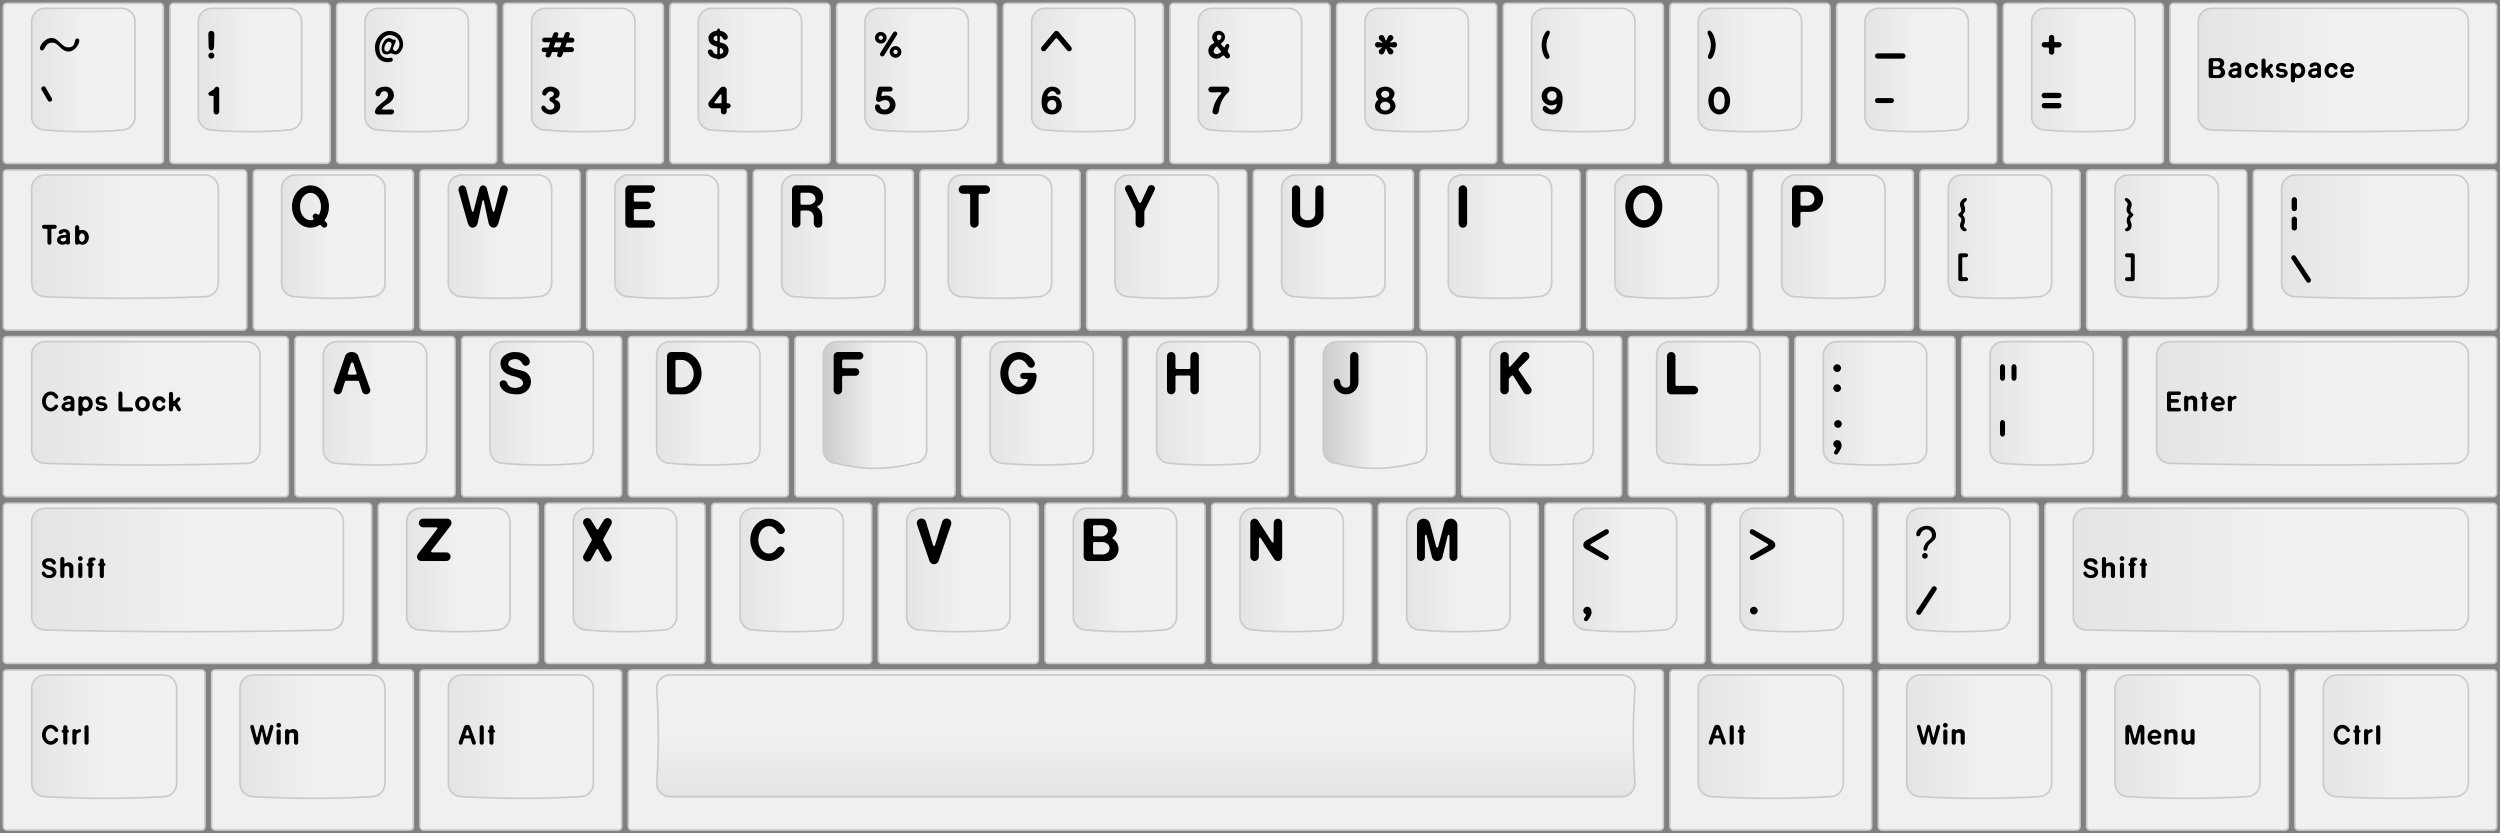 <svg width="1080" height="360" viewBox="0 0 15000 5000" xmlns="http://www.w3.org/2000/svg" stroke-linecap="round" stroke-linejoin="round"><rect x="0" y="0" width="15000" height="5000" fill="#808080" stroke="none"/><defs><linearGradient id="key-f0f0f0" x1="100%" y1="0%" x2="0%" y2="0%"><stop offset="0%" stop-color="#f1f1f1" /><stop offset="50%" stop-color="#f0f0f0" /><stop offset="100%" stop-color="#e4e4e4" /></linearGradient><linearGradient id="scoop-f0f0f0" x1="100%" y1="0%" x2="0%" y2="0%"><stop offset="0%" stop-color="#f3f3f3" /><stop offset="50%" stop-color="#f0f0f0" /><stop offset="100%" stop-color="#cccccc" /></linearGradient><linearGradient id="space-f0f0f0" x1="0%" y1="0%" x2="0%" y2="100%"><stop offset="0%" stop-color="#f1f1f1" /><stop offset="50%" stop-color="#f0f0f0" /><stop offset="100%" stop-color="#e4e4e4" /></linearGradient></defs><g transform="translate(0,0)"><rect fill="#f0f0f0" stroke="#cacaca" stroke-width="10" x="19.948" y="19.948" width="960.105" height="960.105" rx="19.948" ry="19.948" /><path fill="url(#key-f0f0f0)" stroke="#cacaca" stroke-width="10" d="M190.026 129.659c0-44.067 35.723-79.79 79.79-79.79h460.367c44.067 0 79.79 35.723 79.79 79.79v570.604c0 44.067-35.723 79.79-79.79 79.79c-153.166 13.333-307.201 13.333-460.367 0c-44.067 0-79.79-35.723-79.79-79.79z" /><path d="M411.28 309.202c-46.906-0-58.862-53.344-97.49-53.344c-47.366-0-43.687 52.884-63.921 46.906c-30.811-9.197 14.256-74.957 58.862-74.957c45.066-0 58.402 56.103 100.709 56.103c53.804-0 28.051-52.884 54.723-52.884c31.27-0-4.139 78.176-52.884 78.176z" fill="#000000" stroke="none" /><path d="M311.03 589.386c3.679 6.898 1.38 15.175-5.058 18.854c-6.898 4.139-14.716 1.839-18.854-5.058c0-0 0-0.46-0.46-0.46l-36.789-63.921c-4.139-6.898-1.38-14.716 5.058-18.854c6.438-4.139 15.175-1.839 18.854 5.058l1.38 2.759l34.489 59.322z" fill="#000000" stroke="none" /></g><g transform="translate(1000,0)"><rect fill="#f0f0f0" stroke="#cacaca" stroke-width="10" x="19.948" y="19.948" width="960.105" height="960.105" rx="19.948" ry="19.948" /><path fill="url(#key-f0f0f0)" stroke="#cacaca" stroke-width="10" d="M190.026 129.659c0-44.067 35.723-79.79 79.79-79.79h460.367c44.067 0 79.79 35.723 79.79 79.79v570.604c0 44.067-35.723 79.79-79.79 79.79c-153.166 13.333-307.201 13.333-460.367 0c-44.067 0-79.79-35.723-79.79-79.79z" /><path d="M251.766 281.486l-1.898-78.615c-0.271-9.759 8.133-17.892 18.434-17.892c9.759-0 18.163 8.133 17.892 17.892l-1.898 78.615c-0.271 11.928-7.319 21.416-15.994 21.416c-9.217-0-16.265-9.488-16.536-21.416zM268.303 351.969c-10.301-0-18.434-8.133-18.434-18.434c0-9.759 8.133-17.892 18.434-17.892c9.759-0 17.892 8.133 17.892 17.892c0 10.301-8.133 18.434-17.892 18.434z" fill="#000000" stroke="none" /><path d="M281.483 669.907v-85.545c0-4.649 0-9.066-5.347-9.066c-5.114-0-10.926 0.232-15.807-0.697c-4.417-0.93-10.461-5.579-10.461-12.088c0-5.579 5.114-9.763 11.158-13.018c7.439-3.952 14.18-7.671 20.456-13.25c7.439-6.509 10.228-16.272 19.527-16.272c9.298-0 14.18 5.811 14.18 15.11v134.826c0 9.298-7.671 16.97-16.97 16.97c-9.298-0-16.737-7.671-16.737-16.97z" fill="#000000" stroke="none" /></g><g transform="translate(2000,0)"><rect fill="#f0f0f0" stroke="#cacaca" stroke-width="10" x="19.948" y="19.948" width="960.105" height="960.105" rx="19.948" ry="19.948" /><path fill="url(#key-f0f0f0)" stroke="#cacaca" stroke-width="10" d="M190.026 129.659c0-44.067 35.723-79.79 79.79-79.79h460.367c44.067 0 79.79 35.723 79.79 79.79v570.604c0 44.067-35.723 79.79-79.79 79.79c-153.166 13.333-307.201 13.333-460.367 0c-44.067 0-79.79-35.723-79.79-79.79z" /><path d="M249.869 283.219c0-51.274 40.238-97.49 86.454-97.49c45.756-0 82.545 30.581 82.545 82.085c0 28.741-25.292 59.322-42.077 59.322c-14.256-0-18.624-3.449-24.143-5.978c-3.219-1.38-6.438-1.38-9.657-0.46c-10.117 3.219-17.475 8.048-31.96 5.288c-20.694-3.909-26.672-32.19-16.325-60.012c8.967-23.913 24.603-39.778 42.997-37.019c8.967 1.38 11.956 4.369 17.015 7.358c2.069 1.38 4.139 2.299 6.438 2.069c4.139-0.23 8.048-2.069 11.496 1.38c6.668 6.898-7.128 28.051-12.876 43.457c-5.748 15.635 5.748 22.763 12.876 22.763c12.876-0 25.752-26.212 24.143-44.376c-2.759-30.121-27.132-51.274-60.702-51.274c-28.281-0-60.242 36.559-60.242 74.497c0 42.307 18.394 63.691 51.964 63.691c11.037-0 19.544-5.748 25.522 0.69c6.438 7.128 4.369 17.705-5.058 20.464c-7.818 2.299-15.635 3.449-23.223 3.449c-45.296-0-75.187-32.42-75.187-89.903zM318.618 308.972c10.807 3.219 19.544-7.358 24.603-22.073c4.599-13.566 13.796-28.741-5.518-35.639c-13.796-4.829-22.763 9.887-28.051 22.993c-5.748 14.486-6.208 30.121 8.967 34.719z" fill="#000000" stroke="none" /><path d="M364.967 669.825c0 9.473-7.815 17.052-17.288 17.052h-79.811c-9.473-0-17.999-5.21-17.999-14.446c0-20.604 19.657-36.708 32.919-48.787c10.42-9.473 38.603-25.814 44.05-45.708c5.21-19.183-7.578-30.077-16.104-30.788c-35.998-3.079-20.604 30.788-43.339 30.788c-9.947-0-14.92-7.342-14.446-18.236c0.947-20.841 21.078-39.787 60.865-39.787c37.182-0 51.155 33.63 49.497 54.944c-1.658 21.788-20.367 40.971-41.682 52.102c-11.841 6.158-29.84 21.551-29.84 27.235c0 6.631 30.788 2.368 55.891 2.368c9.473-0 17.288 3.789 17.288 13.262z" fill="#000000" stroke="none" /></g><g transform="translate(3000,0)"><rect fill="#f0f0f0" stroke="#cacaca" stroke-width="10" x="19.948" y="19.948" width="960.105" height="960.105" rx="19.948" ry="19.948" /><path fill="url(#key-f0f0f0)" stroke="#cacaca" stroke-width="10" d="M190.026 129.659c0-44.067 35.723-79.79 79.79-79.79h460.367c44.067 0 79.79 35.723 79.79 79.79v570.604c0 44.067-35.723 79.79-79.79 79.79c-153.166 13.333-307.201 13.333-460.367 0c-44.067 0-79.79-35.723-79.79-79.79z" /><path d="M249.869 299.16c-0.126-7.242 5.972-13.557 13.559-13.69l24.829-0.433c1.035-0.018 2.408-0.387 2.729-1.772l8.883-24.646c0.986-2.777-0.774-4.816-3.188-4.774l-30.709-0.499c-7.593-0.212-13.563-6.317-13.696-13.904c-0.126-7.242 6.323-13.218 13.91-13.351l0.345-0.006l43.117-0.063c1.035-0.018 2.408-0.387 2.729-1.772l7.897-21.87c2.3-6.594 10.171-10.181 18.816-8.952c8.3 1.235 12.892 7.364 10.598 14.303l-4.938 13.539c-0.986 2.777 1.119 4.81 3.533 4.768l30.013 0.166c1.035-0.018 2.402-0.732 2.723-2.117l8.224-22.91c2.3-6.594 10.171-10.181 18.816-8.952c8.3 1.235 13.236 7.358 10.598 14.303l-5.265 14.58c-0.986 2.777 1.119 4.81 3.533 4.768l14.145 0.098l0.69-0.012c7.937 0.206 14.955 6.983 14.748 14.92c-0.2 8.282-6.983 14.955-14.914 15.093l-1.035 0.018l-27.261-0.559c-1.035 0.018-2.402 0.732-2.723 2.117l-7.57 20.829c-0.986 2.777 0.429 4.822 3.188 4.774l32.76-0.572c7.931-0.138 14.949 6.638 15.087 14.569c0.144 8.276-6.632 15.293-14.563 15.432l-0.345 0.006l-46.566 0.123c-1.035 0.018-2.408 0.387-2.729 1.772l-6.905 19.438c-2.3 6.594-11.526 11.584-19.493 9.654c-8.312-1.925-12.91-8.398-10.271-15.343l3.952-10.762c0.986-2.777-1.119-4.81-3.533-4.768l-29.668-0.172c-1.035 0.018-2.402 0.732-2.723 2.117l-7.231 20.478c-2.3 6.594-11.526 11.584-19.493 9.654c-8.312-1.925-12.565-8.404-10.271-15.343l4.278-11.803c0.986-2.777-1.119-4.81-3.533-4.768l-11.041-0.152c-7.587 0.132-13.902-5.966-14.034-13.553zM323.691 279.59c-0.986 2.777 0.774 4.816 3.533 4.768l30.001-0.524c1.035-0.018 2.408-0.387 2.729-1.772l8.23-22.565c0.992-2.432-0.774-4.816-3.188-4.774l-30.019-0.511c-1.035 0.018-2.402 0.732-2.723 2.117z" fill="#000000" stroke="none" /><path d="M262.264 572.505c-10.712-4.332-10.184-16.476-6.011-25.782c6.253-14.075 23.817-25.714 44.266-26.786c22.075-1.157 55.655 12.695 56.958 37.558c1.79 34.158-27.5 31.033-27.147 37.772c0.463 8.83 29.229 1.963 31.25 40.537c1.559 29.743-29.534 50.014-54.177 51.072c-21.39 0.888-48.795-10.724-57.535-30.771c-4.51-10.482-0.839-20.461 6.071-21.988c9.442-2.126 15.299 2.926 18.453 9.751c4.205 9.1 17.363 15.634 26.425 15.159c12.083-0.633 22.651-7.944 24.941-17.618c3.831-15.812-9.081-26.553-20.05-31.337c-5.955-2.484-8.559-7.707-8.851-13.284c-0.353-6.739 2.632-12.021 6.998-13.182c9.65-2.603 20.059-8.508 19.462-19.894c-0.67-12.78-13.18-15.853-22.01-15.39c-10.224 0.536-17.943 8.863-21.773 15.821c-3.181 5.992-7.512 12.277-17.27 8.361z" fill="#000000" stroke="none" /></g><g transform="translate(4000,0)"><rect fill="#f0f0f0" stroke="#cacaca" stroke-width="10" x="19.948" y="19.948" width="960.105" height="960.105" rx="19.948" ry="19.948" /><path fill="url(#key-f0f0f0)" stroke="#cacaca" stroke-width="10" d="M190.026 129.659c0-44.067 35.723-79.79 79.79-79.79h460.367c44.067 0 79.79 35.723 79.79 79.79v570.604c0 44.067-35.723 79.79-79.79 79.79c-153.166 13.333-307.201 13.333-460.367 0c-44.067 0-79.79-35.723-79.79-79.79z" /><path d="M249.869 320.684c-3.763-7.997-5.175-19.523 7.057-23.287c8.703-2.587 16.936 1.176 20.464 11.055c2.587 6.821 8.468 14.819 20.934 17.406c3.058 0.47 5.41-1.647 5.41-4.704v-37.164c0-1.882-1.176-3.528-3.058-4.234c-23.051-6.116-50.102-16.936-50.102-52.218c0-24.933 26.58-40.693 48.925-43.045c2.587-0.235 4.234-2.117 4.234-4.469v-1.647c0-3.999 3.528-7.527 7.762-7.527c3.999-0 7.527 3.528 7.527 7.527v2.823c0 2.117 1.647 3.999 3.763 4.234c14.584 2.117 24.933 7.762 35.518 18.347c12.702 12.702 8.703 27.05 2.823 31.519c-6.821 5.175-18.112 6.351-23.992-5.41c-2.117-4.234-5.41-9.174-10.82-12.702c-3.528-2.117-7.292 0.706-7.292 4.704v29.402c0 1.882 1.176 3.528 3.293 3.999c5.88 1.647 11.526 2.823 15.76 3.763c18.582 4.704 33.401 21.405 33.401 43.045c0 21.64-15.76 47.749-50.807 50.102c-1.411-0-2.352 0.706-3.058 1.647c-1.411 1.882-3.763 3.293-6.116 3.293c-2.587-0-4.94-1.411-6.351-3.293c-0.706-1.411-1.882-2.117-3.763-2.352c-24.933-2.587-42.575-12.467-51.513-30.814zM281.153 231.537c0 6.586 6.586 11.526 15.289 15.524c3.763 1.882 7.292-0.706 7.292-4.704v-23.992c0-3.058-3.763-5.41-8.468-3.763c-9.409 3.058-14.113 9.644-14.113 16.936zM319.023 319.508c0 3.293 2.823 5.645 6.116 4.704c8.938-2.823 14.819-8.468 14.819-16.701c0-7.527-5.41-13.878-13.407-18.582c-3.528-2.117-7.527 0.47-7.527 4.704v25.874z" fill="#000000" stroke="none" /><path d="M249.869 625.066c0-8.418 4.329-14.43 9.861-20.924c19-22.367 30.785-38.241 50.506-63.013c13.949-17.557 19-21.165 28.861-21.165c11.785-0 21.165 7.215 21.165 19v74.798c0 3.367 2.646 6.253 6.013 6.253h3.127c8.177-0 14.671 6.734 14.671 14.911c0 8.177-6.494 14.671-14.671 14.671h-2.886c-3.367-0-6.253 2.646-6.253 6.013v13.709c0 9.62-7.937 17.557-17.557 17.557c-9.62-0-17.316-7.937-17.316-17.557v-13.468c0-3.367-2.646-6.253-6.013-6.253h-45.937c-12.987-0-23.57-11.544-23.57-24.532zM286.907 613.041c-2.405 3.127-0.241 6.975 3.608 6.975h31.987c3.848-0 6.734-2.886 6.734-6.734v-41.367c0-5.291-6.013-7.456-9.38-3.127z" fill="#000000" stroke="none" /></g><g transform="translate(5000,0)"><rect fill="#f0f0f0" stroke="#cacaca" stroke-width="10" x="19.948" y="19.948" width="960.105" height="960.105" rx="19.948" ry="19.948" /><path fill="url(#key-f0f0f0)" stroke="#cacaca" stroke-width="10" d="M190.026 129.659c0-44.067 35.723-79.79 79.79-79.79h460.367c44.067 0 79.79 35.723 79.79 79.79v570.604c0 44.067-35.723 79.79-79.79 79.79c-153.166 13.333-307.201 13.333-460.367 0c-44.067 0-79.79-35.723-79.79-79.79z" /><path d="M282.059 317.939l77.256-123.013c3.909-6.208 11.726-8.277 17.935-4.369c6.668 4.139 8.507 11.956 4.599 18.394l-76.797 123.242c-4.139 6.668-12.416 8.277-18.394 4.599c-6.668-4.139-8.737-12.416-4.599-18.854zM284.818 261.376c-19.314-0-34.949-15.635-34.949-34.949c0-19.314 15.635-34.949 34.949-34.949c19.314-0 34.949 15.635 34.949 34.949c0 19.314-15.635 34.949-34.949 34.949zM285.048 239.303c7.128-0 12.876-5.748 12.876-12.876c0-7.358-5.748-13.106-12.876-13.106c-7.358-0-13.106 5.748-13.106 13.106c0 7.128 5.748 12.876 13.106 12.876zM373.111 346.45c-19.314-0-34.949-15.635-34.949-34.949c0-19.314 15.635-34.949 34.949-34.949c19.314-0 34.949 15.635 34.949 34.949c0 19.314-15.635 34.949-34.949 34.949zM373.341 324.377c7.128-0 12.876-5.748 12.876-12.876c0-7.358-5.748-13.106-12.876-13.106c-7.358-0-13.106 5.748-13.106 13.106c0 7.128 5.748 12.876 13.106 12.876z" fill="#000000" stroke="none" /><path d="M299.271 549.222c-2.158-0-4.557 1.679-5.516 3.597c-3.837 6.955-4.796 11.751-5.276 18.946c-0.24 3.837 1.679 5.516 5.276 5.036c8.394-1.199 16.308-3.837 24.941-3.837c32.615-0 54.678 29.977 54.678 55.877c0 19.425-14.629 58.036-64.511 58.036c-34.294-0-56.117-15.828-58.995-40.049c-1.199-10.312 4.557-21.104 13.67-21.104c6.235-0 15.828 4.317 17.746 14.629c2.158 11.991 15.348 17.507 25.9 17.507c18.226-0 31.896-14.389 31.896-29.977c0-13.43-10.312-27.099-26.14-27.099c-10.072-0-21.584 2.398-28.778 7.914c-5.516 4.317-15.588 3.837-22.543-1.199c-7.434-5.276-5.756-15.588-4.557-21.584c4.077-21.344 5.756-33.814 10.552-55.638c1.439-6.475 6.955-10.552 13.67-10.312c19.185 0.719 38.611-0.24 58.755 0.24c7.914-0 15.348 5.036 15.348 15.348c0 11.751-9.593 13.67-15.348 13.67c-14.629 0.719-26.62-0-40.769-0z" fill="#000000" stroke="none" /></g><g transform="translate(6000,0)"><rect fill="#f0f0f0" stroke="#cacaca" stroke-width="10" x="19.948" y="19.948" width="960.105" height="960.105" rx="19.948" ry="19.948" /><path fill="url(#key-f0f0f0)" stroke="#cacaca" stroke-width="10" d="M190.026 129.659c0-44.067 35.723-79.79 79.79-79.79h460.367c44.067 0 79.79 35.723 79.79 79.79v570.604c0 44.067-35.723 79.79-79.79 79.79c-153.166 13.333-307.201 13.333-460.367 0c-44.067 0-79.79-35.723-79.79-79.79z" /><path d="M249.869 281.702l76.153-90.868l2.207-2.207l1.839-1.104c2.575-1.839 5.518-2.575 8.461-2.575c2.943-0 5.886 0.736 8.461 2.575l1.839 1.104l2.575 2.575l75.785 90.5c5.518 6.99 4.783 16.923-1.839 22.441c-6.99 5.518-16.187 4.783-22.441-1.839l-58.126-69.531c-3.311-4.047-9.197-4.047-12.508-0l-58.126 69.531c-6.254 6.622-15.451 7.358-22.441 1.839c-6.622-5.518-7.358-15.451-1.839-22.441z" fill="#000000" stroke="none" /><path d="M318.687 574.694c-10.606-0-32.288 8.013-33.938 1.414c-1.414-5.892 10.841-29.46 28.281-29.46c16.969-0 18.619 9.663 25.218 16.733c5.892 6.363 13.434 5.656 19.09 3.064c6.599-3.064 7.542-11.784 5.421-17.676c-6.128-16.969-23.803-28.753-52.321-28.753c-34.645-0-58.684 37.473-60.569 80.131c-2.828 63.162 21.211 85.316 61.512 86.73c33.938 1.178 59.155-26.632 59.155-53.028c0-26.867-15.555-59.155-51.849-59.155zM312.559 599.44c17.44-0 25.689 16.969 25.689 29.931c0 12.727-6.363 30.874-25.689 30.874c-14.141-0-29.224-12.491-29.224-31.11c0-16.497 15.083-29.695 29.224-29.695z" fill="#000000" stroke="none" /></g><g transform="translate(7000,0)"><rect fill="#f0f0f0" stroke="#cacaca" stroke-width="10" x="19.948" y="19.948" width="960.105" height="960.105" rx="19.948" ry="19.948" /><path fill="url(#key-f0f0f0)" stroke="#cacaca" stroke-width="10" d="M190.026 129.659c0-44.067 35.723-79.79 79.79-79.79h460.367c44.067 0 79.79 35.723 79.79 79.79v570.604c0 44.067-35.723 79.79-79.79 79.79c-153.166 13.333-307.201 13.333-460.367 0c-44.067 0-79.79-35.723-79.79-79.79z" /><path d="M249.869 304.453c0-18.866 11.18-34.705 27.484-42.158c9.783-4.658 10.248-7.22 3.494-15.838c-4.891-6.522-7.686-14.441-7.686-23.292c0-21.196 17.236-38.199 38.665-38.199c21.196-0 38.199 17.003 38.199 38.199c0 13.509-8.152 26.087-19.099 33.307c-4.658 3.261-5.823 8.152-2.096 12.112l14.441 15.373c1.165 1.398 3.494 1.398 4.425-0.466l7.453-13.975c2.795-5.357 8.618-7.686 14.208-5.357c5.357 2.329 7.686 8.152 5.823 13.975l-8.618 26.553c-1.165 3.261-0.466 6.988 1.863 9.55l6.755 8.152c3.494 2.795 5.59 7.22 5.59 11.879c0 8.851-6.988 15.838-15.373 15.838c-6.056-0-11.18-3.261-13.975-8.152l-3.727-4.891c-3.96-5.59-10.248-4.891-14.907-0c-8.618 9.084-20.963 14.907-34.472 14.907c-26.786-0-48.447-21.196-48.447-47.515zM312.757 241.565c7.453-0 15.838-12.578 15.838-20.031c0-7.453-6.289-13.742-13.742-13.742c-7.453-0-13.742 6.289-13.742 13.742c0 7.453 4.193 20.031 11.646 20.031zM298.782 324.484c9.317-0 32.609-9.783 26.553-17.236c-6.056-7.453-14.907-20.73-20.963-26.553c-6.988-6.755-22.826 17.236-22.826 26.553c0 9.55 7.686 17.236 17.236 17.236z" fill="#000000" stroke="none" /><path d="M249.869 537.056c0-9.482 7.823-17.068 17.305-17.068h91.978c9.482-0 17.305 7.823 17.305 17.068c0 15.172-10.193 19.676-22.52 32.951c-8.771 9.482-24.417 36.033-27.736 45.515c-9.008 24.891-12.564 43.856-13.512 52.39c-1.185 10.668-8.534 18.965-18.965 18.965c-10.431-0-20.624-8.534-18.728-18.965c2.371-13.275 9.008-38.877 14.698-50.256c3.319-8.771 12.564-25.128 21.809-38.166c8.534-11.379 16.357-17.068 16.357-22.758c0-6.638-16.357-2.371-60.687-2.371c-9.482-0-17.305-7.823-17.305-17.305z" fill="#000000" stroke="none" /></g><g transform="translate(8000,0)"><rect fill="#f0f0f0" stroke="#cacaca" stroke-width="10" x="19.948" y="19.948" width="960.105" height="960.105" rx="19.948" ry="19.948" /><path fill="url(#key-f0f0f0)" stroke="#cacaca" stroke-width="10" d="M190.026 129.659c0-44.067 35.723-79.79 79.79-79.79h460.367c44.067 0 79.79 35.723 79.79 79.79v570.604c0 44.067-35.723 79.79-79.79 79.79c-153.166 13.333-307.201 13.333-460.367 0c-44.067 0-79.79-35.723-79.79-79.79z" /><path d="M249.869 268.504c0-8.967 7.243-16.555 16.555-16.555c5.173-0 17.245 3.449 25.522 5.173c2.759 0.345 3.794-2.414 1.724-4.139c-5.863-5.173-15.52-12.761-18.279-16.9c-5.518-7.933-3.449-17.935 4.139-23.108c7.588-5.173 17.935-3.449 23.108 3.794c4.139 5.518 7.933 16.555 10.347 23.798c1.035 3.104 4.829 3.449 5.863 0.345c2.759-7.243 6.898-17.935 11.382-24.143c5.173-7.243 15.52-8.967 23.108-3.794c7.588 5.173 9.657 15.175 4.139 23.108c-2.414 3.449-9.657 9.657-15.52 14.486c-2.759 2.414-1.035 5.863 2.414 5.173c7.933-1.724 17.59-3.794 22.073-3.794c9.312-0 16.555 7.588 16.555 16.555c0 9.312-7.588 16.9-16.555 16.9c-7.933-0-18.279-3.449-25.177-4.829c-2.759-0.345-3.449 2.414-1.38 4.139c5.518 4.484 14.83 11.726 17.59 15.865c5.518 7.933 3.449 17.935-4.139 23.108c-7.588 5.173-17.935 3.449-23.108-3.794c-5.863-7.933-9.312-22.763-12.761-27.592c-0.345-0.69-1.724-0.69-2.414-0c-3.794 4.829-6.553 19.314-12.416 27.592c-5.173 7.243-15.52 8.967-23.108 3.794c-7.588-5.173-9.657-15.175-4.139-23.108c2.414-3.104 8.277-8.277 13.796-12.761c2.759-2.414 1.035-5.863-2.414-5.173c-6.553 1.38-14.486 2.759-20.349 2.759c-8.967-0-16.555-7.588-16.555-16.9z" fill="#000000" stroke="none" /><path d="M249.869 636.265c0-14.199 7.099-27.023 16.947-35.955c3.664-2.748 3.664-6.183 0.229-9.618c-4.122-3.893-11.451-17.176-11.451-28.168c0-23.359 24.962-42.596 55.878-42.596c30.687-0 55.649 19.237 55.649 42.596c0 10.992-8.244 24.275-11.68 28.168c-2.977 3.435-3.435 6.87 0.458 9.618c9.847 8.931 16.947 21.756 16.947 35.955c0 28.397-27.481 50.611-61.375 50.611c-34.123-0-61.604-22.214-61.604-50.611zM311.473 586.799c13.283-0 24.275-9.389 24.275-21.298c0-11.451-10.992-20.84-24.275-20.84c-13.512-0-24.504 9.389-24.504 20.84c0 11.909 10.992 21.298 24.504 21.298zM311.473 663.289c16.718-0 30.458-11.909 30.458-26.794c0-14.428-13.741-26.336-30.458-26.336c-16.947-0-30.687 11.909-30.687 26.336c0 14.886 13.741 26.794 30.687 26.794z" fill="#000000" stroke="none" /></g><g transform="translate(9000,0)"><rect fill="#f0f0f0" stroke="#cacaca" stroke-width="10" x="19.948" y="19.948" width="960.105" height="960.105" rx="19.948" ry="19.948" /><path fill="url(#key-f0f0f0)" stroke="#cacaca" stroke-width="10" d="M190.026 129.659c0-44.067 35.723-79.79 79.79-79.79h460.367c44.067 0 79.79 35.723 79.79 79.79v570.604c0 44.067-35.723 79.79-79.79 79.79c-153.166 13.333-307.201 13.333-460.367 0c-44.067 0-79.79-35.723-79.79-79.79z" /><path d="M278.772 268.425c0 53.452 30.883 69.289 12.076 83.543c-20.193 15.244-40.98-41.574-40.98-80.376c0-44.939 26.132-99.777 44.345-86.513c16.629 12.076-15.442 38.604-15.442 83.345z" fill="#000000" stroke="none" /><path d="M249.869 576.396c0-31.131 25.279-56.411 56.176-56.411c38.855-0 69.752 21.3 69.752 71.391c0 41.196-8.661 95.5-61.794 95.5c-18.96-0-41.898-6.788-54.304-23.407c-4.915-6.554-4.681-19.896 2.107-24.811c10.767-7.724 18.96 0.702 24.577 7.49c5.618 6.788 15.214 12.406 24.343 12.406c17.321 0.234 29.961-15.683 29.493-31.365c0-2.809-3.043-3.979-5.384-2.341c-8.426 4.915-18.491 7.724-28.79 7.724c-30.897-0-56.176-25.279-56.176-56.176zM311.897 603.782c15.683 0.234 28.322-12.64 28.322-28.322c0-15.683-8.426-28.322-28.322-28.322c-15.917-0-28.556 12.64-28.556 28.322c0 15.683 7.724 28.088 28.556 28.322z" fill="#000000" stroke="none" /></g><g transform="translate(10000,0)"><rect fill="#f0f0f0" stroke="#cacaca" stroke-width="10" x="19.948" y="19.948" width="960.105" height="960.105" rx="19.948" ry="19.948" /><path fill="url(#key-f0f0f0)" stroke="#cacaca" stroke-width="10" d="M190.026 129.659c0-44.067 35.723-79.79 79.79-79.79h460.367c44.067 0 79.79 35.723 79.79 79.79v570.604c0 44.067-35.723 79.79-79.79 79.79c-153.166 13.333-307.201 13.333-460.367 0c-44.067 0-79.79-35.723-79.79-79.79z" /><path d="M265.31 268.425c0-44.741-32.071-71.269-15.442-83.345c18.213-13.264 44.345 41.574 44.345 86.513c0 38.802-20.787 95.619-40.98 80.376c-18.807-14.254 12.076-30.091 12.076-83.543z" fill="#000000" stroke="none" /><path d="M249.869 603.44c0-45.89 29.203-83.437 65.591-83.437c36.156-0 65.359 37.547 65.359 83.437c0 46.122-29.203 83.437-65.359 83.437c-36.388-0-65.591-37.315-65.591-83.437zM282.548 603.44c0 29.898 7.88 54.002 32.911 54.002c24.799-0 32.679-24.104 32.679-54.002c0-29.666-7.88-54.002-32.679-54.002c-25.031-0-32.911 24.336-32.911 54.002z" fill="#000000" stroke="none" /></g><g transform="translate(11000,0)"><rect fill="#f0f0f0" stroke="#cacaca" stroke-width="10" x="19.948" y="19.948" width="960.105" height="960.105" rx="19.948" ry="19.948" /><path fill="url(#key-f0f0f0)" stroke="#cacaca" stroke-width="10" d="M190.026 129.659c0-44.067 35.723-79.79 79.79-79.79h460.367c44.067 0 79.79 35.723 79.79 79.79v570.604c0 44.067-35.723 79.79-79.79 79.79c-153.166 13.333-307.201 13.333-460.367 0c-44.067 0-79.79-35.723-79.79-79.79z" /><path d="M416.775 319.962c9.381-0 16.808 6.99 16.808 15.819c0 9.197-7.427 16.187-16.808 16.187h-149.317h-0.391c-9.772-0-17.199-6.99-17.199-16.187c0-8.829 7.427-15.819 17.199-15.819h0.391h149.317z" fill="#000000" stroke="none" /><path d="M348.854 588.409c8.277-0 14.83 6.553 14.83 14.83c0 8.622-6.553 15.175-14.83 15.175h-83.465h-0.345c-8.622-0-15.175-6.553-15.175-15.175c0-8.277 6.553-14.83 15.175-14.83h0.345h83.465z" fill="#000000" stroke="none" /></g><g transform="translate(12000,0)"><rect fill="#f0f0f0" stroke="#cacaca" stroke-width="10" x="19.948" y="19.948" width="960.105" height="960.105" rx="19.948" ry="19.948" /><path fill="url(#key-f0f0f0)" stroke="#cacaca" stroke-width="10" d="M190.026 129.659c0-44.067 35.723-79.79 79.79-79.79h460.367c44.067 0 79.79 35.723 79.79 79.79v570.604c0 44.067-35.723 79.79-79.79 79.79c-153.166 13.333-307.201 13.333-460.367 0c-44.067 0-79.79-35.723-79.79-79.79z" /><path d="M249.869 268.504c0-8.737 7.128-15.865 15.865-15.865h22.073c3.219-0 5.748-2.529 5.748-5.748v-22.073c0-8.737 7.128-15.865 16.095-15.865c8.737-0 15.865 7.128 15.865 15.865v22.073c0 3.219 2.529 5.748 5.748 5.748h22.073c9.197-0 15.865 7.128 15.865 15.865c0 8.967-6.898 16.095-15.865 16.095h-22.073c-3.219-0-5.748 2.529-5.748 5.748v22.073c0 8.967-7.128 15.865-15.865 15.865c-8.967-0-16.095-6.898-16.095-15.865v-22.073c0-3.219-2.529-5.748-5.748-5.748h-22.073c-8.737-0-15.865-7.128-15.865-16.095z" fill="#000000" stroke="none" /><path d="M265.734 588.926c-8.737-0-15.865-7.128-15.865-16.095c0-8.737 7.128-15.865 15.865-15.865h87.603c9.197-0 15.865 7.128 15.865 15.865c0 8.967-6.898 16.095-15.865 16.095h-87.603zM353.337 617.898c9.197-0 15.865 7.128 15.865 15.865c0 8.967-6.898 16.095-15.865 16.095h-87.603c-8.737-0-15.865-7.128-15.865-16.095c0-8.737 7.128-15.865 15.865-15.865h87.603z" fill="#000000" stroke="none" /></g><g transform="translate(13000,0)"><rect fill="#f0f0f0" stroke="#cacaca" stroke-width="10" x="19.948" y="19.948" width="1960.105" height="960.105" rx="19.948" ry="19.948" /><path fill="url(#key-f0f0f0)" stroke="#cacaca" stroke-width="10" d="M190.026 129.659c0-44.067 35.723-79.79 79.79-79.79h1460.367c44.067 0 79.79 35.723 79.79 79.79v570.604c0 44.067-35.723 79.79-79.79 79.79c-486.698 13.333-973.67 13.333-1460.367 0c-44.067 0-79.79-35.723-79.79-79.79z" /><path d="M335.214 406.243c9.192 5.897 15.435 16.476 15.435 28.442c0 18.73-15.262 33.818-33.992 33.818h-51.855c-7.111-0-12.834-5.723-12.834-12.834v-94.171c0-6.937 5.723-12.66 12.834-12.66h50.988c16.129-0 29.656 13.354 29.656 29.656c0 9.018-4.162 17.169-10.579 22.546c-2.428 1.908-2.255 3.469 0.347 5.203zM278.503 370.517v24.974c0 2.081 1.387 3.295 3.815 3.295h19.771c10.232-0 18.557-6.937 18.557-15.782c0-8.671-8.325-15.782-18.557-15.782h-19.771c-2.428-0-3.815 1.387-3.815 3.295zM304.691 449.947c11.446-0 20.638-7.631 20.638-17.516c0-9.712-9.192-17.516-20.638-17.516h-21.852c-2.775-0-4.336 1.387-4.336 3.642v27.748c0 2.255 1.561 3.642 4.336 3.642h21.852zM370.151 440.907c0-22.434 24.926-32.048 40.772-30.802c6.944 0.534 15.312-0.178 15.312-6.588c0-5.341-4.273-9.97-9.258-9.97c-5.341-0-10.861 0.356-14.244 4.807c-3.739 4.807-13.709 10.149-19.763 3.205c-9.08-10.505 4.095-28.131 33.65-27.063c20.297 0.712 30.98 16.202 30.98 29.021v52.345c0 6.944-5.519 12.285-12.285 12.285c-3.383-0-6.41-1.424-8.724-3.383c-1.78-1.78-3.383-2.315-5.519-1.068c-5.163 3.027-11.395 4.807-18.16 4.807c-18.16-0-32.76-12.463-32.76-27.597zM391.516 439.305c0 6.232 6.944 9.792 15.312 9.792c8.368-0 14.422-4.629 17.092-9.792c1.602-3.027 2.315-10.505-0.712-12.463c-4.807-3.027-11.751-0-16.38 0.534c-8.546 1.068-15.312 3.205-15.312 11.929zM468.919 422.925c0-24.926 18.16-45.579 40.594-45.579c16.024-0 25.816 4.273 35.431 17.982c4.629 6.588 3.383 18.695-5.519 21.899c-7.122 2.671-13.175-3.561-16.202-9.614c-2.493-4.807-7.656-6.766-12.463-6.766c-10.149-0-18.16 10.505-18.16 23.858c0 13.175 8.012 23.858 18.16 23.858c4.451-0 10.505-1.424 13.887-5.163c2.671-2.849 8.724-12.997 15.312-11.217c11.573 3.027 5.519 17.804-0.534 23.858c-7.122 7.122-15.668 12.463-29.911 12.463c-22.434-0-40.594-20.475-40.594-45.579zM568.696 456.219v-92.939c0-6.766 5.519-12.285 12.463-12.285c6.766-0 12.285 5.519 12.285 12.285c0 23.502 0 33.472 1.068 40.238c0.89 3.739 4.985 4.273 7.478 1.246l12.463-14.422c3.561-3.917 7.478-7.656 12.107-7.656c5.875-0 10.683 4.807 10.683 10.683c0 3.561-1.602 6.41-3.917 9.08l-12.107 11.395c-2.315 2.315-3.205 5.519-1.246 8.368c6.053 8.724 11.929 17.27 17.092 25.994c2.137 3.561 3.383 6.232 3.383 9.258c0 6.232-4.807 11.039-10.683 11.039c-3.383-0-6.41-1.424-8.546-3.917c-5.341-7.478-10.683-17.626-15.846-26.35c-2.493-3.917-7.3-3.917-9.436 0.178c-2.315 4.451-2.493 6.41-2.493 17.804c0 6.944-5.519 12.285-12.285 12.285c-6.944-0-12.463-5.341-12.463-12.285zM726.608 439.839c0 11.751-12.285 27.419-34.362 27.419c-18.873-0-28.665-6.588-33.294-12.285c-3.027-3.739-4.095-11.039 2.137-15.134c4.095-2.671 9.97-0.178 13.709 3.917c3.027 3.205 5.519 5.341 16.38 5.341c10.327-0 14.6-4.095 14.6-8.19c0-4.807-4.985-8.012-15.134-8.724c-14.422-1.068-35.075-3.739-35.075-27.241c0-19.763 18.16-27.775 31.692-27.775c14.244-0 19.407 3.027 24.392 6.41c6.232 4.273 6.41 12.285 3.027 15.134c-3.739 3.205-10.683 1.78-14.065-0c-3.739-1.958-8.19-3.917-13.353-3.917c-8.546-0-11.929 3.917-11.929 9.258c0 4.985 9.614 9.792 19.585 9.792c22.79-0 31.692 14.6 31.692 25.994zM745.25 482.747v-92.939c0-6.766 5.519-12.285 12.463-12.285c3.383-0 6.41 1.424 8.724 3.739c1.602 1.602 3.383 1.958 5.163 1.068c5.697-3.205 12.285-4.985 19.229-4.985c23.502-0 40.416 20.653 40.416 45.579c0 25.104-16.914 45.579-40.416 45.579c-4.629-0-9.08-0.89-13.175-2.315c-4.095-1.246-7.656 0.89-7.656 4.985v11.573c0 6.944-5.519 12.285-12.285 12.285c-6.944-0-12.463-5.341-12.463-12.285zM769.107 422.925c0 14.244 8.724 25.638 19.585 25.638c10.683-0 19.407-11.395 19.407-25.638c0-14.244-8.724-25.638-19.407-25.638c-10.861-0-19.585 11.395-19.585 25.638zM848.231 440.907c0-22.434 24.926-32.048 40.772-30.802c6.944 0.534 15.312-0.178 15.312-6.588c0-5.341-4.273-9.97-9.258-9.97c-5.341-0-10.861 0.356-14.244 4.807c-3.739 4.807-13.709 10.149-19.763 3.205c-9.08-10.505 4.095-28.131 33.65-27.063c20.297 0.712 30.98 16.202 30.98 29.021v52.345c0 6.944-5.519 12.285-12.285 12.285c-3.383-0-6.41-1.424-8.724-3.383c-1.78-1.78-3.383-2.315-5.519-1.068c-5.163 3.027-11.395 4.807-18.16 4.807c-18.16-0-32.76-12.463-32.76-27.597zM869.597 439.305c0 6.232 6.944 9.792 15.312 9.792c8.368-0 14.422-4.629 17.092-9.792c1.602-3.027 2.315-10.505-0.712-12.463c-4.807-3.027-11.751-0-16.38 0.534c-8.546 1.068-15.312 3.205-15.312 11.929zM947 422.925c0-24.926 18.16-45.579 40.594-45.579c16.024-0 25.816 4.273 35.431 17.982c4.629 6.588 3.383 18.695-5.519 21.899c-7.122 2.671-13.175-3.561-16.202-9.614c-2.493-4.807-7.656-6.766-12.463-6.766c-10.149-0-18.16 10.505-18.16 23.858c0 13.175 8.012 23.858 18.16 23.858c4.451-0 10.505-1.424 13.887-5.163c2.671-2.849 8.724-12.997 15.312-11.217c11.573 3.027 5.519 17.804-0.534 23.858c-7.122 7.122-15.668 12.463-29.911 12.463c-22.434-0-40.594-20.475-40.594-45.579zM1041.792 422.925c0-24.926 19.763-45.579 44.155-45.579c20.653-0 36.143 19.051 38.636 32.582c2.671 14.065-3.027 21.543-17.092 21.543h-32.226c-7.122-0-10.327 4.985-6.41 10.683c3.561 5.163 9.436 7.122 15.49 7.122c13.709-0 15.668-4.807 25.104-4.807c7.122-0 12.285 7.834 5.163 14.244c-7.656 6.944-17.626 9.792-28.665 9.792c-24.392-0-44.155-20.475-44.155-45.579zM1064.403 409.571c-0.89 3.739 0.712 5.697 4.273 5.697h31.158c3.561-0 5.341-2.137 4.273-5.519c-1.958-6.41-8.902-12.819-19.763-12.819c-10.861-0-18.339 6.41-19.941 12.641z" fill="#000000" stroke="none" /></g><g transform="translate(0,1000)"><rect fill="#f0f0f0" stroke="#cacaca" stroke-width="10" x="19.948" y="19.948" width="1460.105" height="960.105" rx="19.948" ry="19.948" /><path fill="url(#key-f0f0f0)" stroke="#cacaca" stroke-width="10" d="M190.026 129.659c0-44.067 35.723-79.79 79.79-79.79h960.367c44.067 0 79.79 35.723 79.79 79.79v570.604c0 44.067-35.723 79.79-79.79 79.79c-319.984 13.333-640.384 13.333-960.367 0c-44.067 0-79.79-35.723-79.79-79.79z" /><path d="M328.626 348.819c6.594-0 12.034 5.44 12.034 12.034c0 6.594-5.44 11.87-12.034 11.87h-16.156c-2.638-0-4.121 1.484-4.121 4.121v79.625c0 6.594-5.44 12.034-12.034 12.034c-6.594-0-11.87-5.44-11.87-12.034v-79.625c0-2.638-1.484-4.121-4.121-4.121h-16.486c-6.594-0-11.87-5.44-11.87-12.034c0-6.429 5.275-11.87 11.87-11.87h64.788zM342.092 440.907c0-22.434 24.926-32.048 40.772-30.802c6.944 0.534 15.312-0.178 15.312-6.588c0-5.341-4.273-9.97-9.258-9.97c-5.341-0-10.861 0.356-14.244 4.807c-3.739 4.807-13.709 10.149-19.763 3.205c-9.08-10.505 4.095-28.131 33.65-27.063c20.297 0.712 30.98 16.202 30.98 29.021v52.345c0 6.944-5.519 12.285-12.285 12.285c-3.383-0-6.41-1.424-8.724-3.383c-1.78-1.78-3.383-2.315-5.519-1.068c-5.163 3.027-11.395 4.807-18.16 4.807c-18.16-0-32.76-12.463-32.76-27.597zM363.457 439.305c0 6.232 6.944 9.792 15.312 9.792c8.368-0 14.422-4.629 17.092-9.792c1.602-3.027 2.315-10.505-0.712-12.463c-4.807-3.027-11.751-0-16.38 0.534c-8.546 1.068-15.312 3.205-15.312 11.929zM450.474 456.041v-92.939c0-6.944 5.519-12.285 12.463-12.285c6.766-0 12.285 5.341 12.285 12.285v13.175c0 4.095 3.561 6.232 7.478 4.985c3.739-1.246 7.478-1.78 11.573-1.78c22.612-0 38.814 19.941 38.814 44.511c0 24.392-16.202 44.511-38.814 44.511c-6.41-0-12.463-1.602-17.804-4.451c-1.958-1.068-3.739-0.534-5.163 0.89c-2.137 2.137-5.163 3.383-8.368 3.383c-6.944-0-12.463-5.519-12.463-12.285zM474.332 425.595c0 13.887 7.656 25.104 17.448 25.104c9.614-0 17.27-11.217 17.27-25.104c0-13.887-7.656-24.926-17.27-24.926c-9.792-0-17.448 11.039-17.448 24.926z" fill="#000000" stroke="none" /></g><g transform="translate(1500,1000)"><rect fill="#f0f0f0" stroke="#cacaca" stroke-width="10" x="19.948" y="19.948" width="960.105" height="960.105" rx="19.948" ry="19.948" /><path fill="url(#key-f0f0f0)" stroke="#cacaca" stroke-width="10" d="M190.026 129.659c0-44.067 35.723-79.79 79.79-79.79h460.367c44.067 0 79.79 35.723 79.79 79.79v570.604c0 44.067-35.723 79.79-79.79 79.79c-153.166 13.333-307.201 13.333-460.367 0c-44.067 0-79.79-35.723-79.79-79.79z" /><path d="M458.331 335.452c7.408 7.055 7.055 17.991 0 25.046c-7.055 7.055-17.991 7.408-25.046-0l-9.524-9.524c-2.117-2.117-4.939-1.764-7.055-0.706c-15.874 10.23-34.217 15.874-53.619 15.874c-61.38-0-111.118-56.794-111.118-126.992c0-69.846 49.386-126.992 111.118-126.992c61.027-0 110.765 57.146 110.765 126.992c0 30.69-9.524 58.91-25.398 80.781c-1.058 2.117-1.058 4.586 1.058 6.702zM299.943 239.15c0 45.506 28.22 82.192 63.143 82.192c4.586-0 8.819-0.706 13.405-1.764c5.644-2.117 6.702-5.997 4.586-8.113c-7.055-7.055-7.055-18.343 0-25.046c7.408-7.055 17.991-7.055 25.046-0c4.586 4.586 7.055 2.117 8.819-0.706c6.702-13.052 10.935-29.279 10.935-46.564c0-45.153-28.22-82.192-62.791-82.192c-34.923-0-63.143 37.039-63.143 82.192z" fill="#000000" stroke="none" /></g><g transform="translate(2500,1000)"><rect fill="#f0f0f0" stroke="#cacaca" stroke-width="10" x="19.948" y="19.948" width="960.105" height="960.105" rx="19.948" ry="19.948" /><path fill="url(#key-f0f0f0)" stroke="#cacaca" stroke-width="10" d="M190.026 129.659c0-44.067 35.723-79.79 79.79-79.79h460.367c44.067 0 79.79 35.723 79.79 79.79v570.604c0 44.067-35.723 79.79-79.79 79.79c-153.166 13.333-307.201 13.333-460.367 0c-44.067 0-79.79-35.723-79.79-79.79z" /><path d="M336.036 366.142c-10.103-0-22.009-5.773-29.586-28.504l-54.482-191.948c-3.969-13.711 3.608-28.504 15.875-32.472c11.907-3.969 25.256 4.33 28.864 18.04l33.916 133.137c2.165 8.659 9.02 9.02 11.185 0.361l34.637-133.498c1.082-3.969 3.247-7.216 5.412-10.463c2.526-3.608 6.134-6.134 10.463-7.577c2.165-0.722 4.33-1.082 6.494-1.082c2.165-0 4.33 0.361 6.494 1.082c4.33 1.443 7.577 4.33 10.463 7.577c2.526 2.886 4.33 6.494 5.412 10.463l34.637 133.498c2.165 8.659 9.02 8.299 11.185-0.361l33.916-133.137c3.608-13.711 16.958-22.009 28.864-18.04c12.267 3.969 19.844 18.762 15.875 32.472l-54.482 191.948c-7.577 22.731-19.483 28.504-29.586 28.504c-7.938-0-25.617-5.773-30.308-28.504l-28.143-132.055c-1.443-6.855-7.216-6.855-8.659-0l-28.143 132.055c-4.69 22.731-22.37 28.504-30.308 28.504z" fill="#000000" stroke="none" /></g><g transform="translate(3500,1000)"><rect fill="#f0f0f0" stroke="#cacaca" stroke-width="10" x="19.948" y="19.948" width="960.105" height="960.105" rx="19.948" ry="19.948" /><path fill="url(#key-f0f0f0)" stroke="#cacaca" stroke-width="10" d="M190.026 129.659c0-44.067 35.723-79.79 79.79-79.79h460.367c44.067 0 79.79 35.723 79.79 79.79v570.604c0 44.067-35.723 79.79-79.79 79.79c-153.166 13.333-307.201 13.333-460.367 0c-44.067 0-79.79-35.723-79.79-79.79z" /><path d="M407.699 320.997c12.248-0 22.397 10.149 22.397 22.747c0 12.248-10.149 22.397-22.397 22.397h-130.534c-13.998-0-25.197-11.549-25.197-25.547v-202.975c0-13.998 11.199-25.547 25.197-25.547h130.534c12.248-0 22.397 10.149 22.397 22.397c0 12.598-10.149 22.747-22.397 22.747h-96.238c-5.599-0-8.749 3.15-8.749 8.749v34.996c0 5.599 3.15 8.749 8.749 8.749h71.741c12.248-0 22.397 10.149 22.397 22.397c0 12.598-10.149 22.747-22.397 22.747h-71.741c-5.599-0-8.749 3.15-8.749 8.749v48.644c0 5.599 3.15 8.749 8.749 8.749h96.238z" fill="#000000" stroke="none" /></g><g transform="translate(4500,1000)"><rect fill="#f0f0f0" stroke="#cacaca" stroke-width="10" x="19.948" y="19.948" width="960.105" height="960.105" rx="19.948" ry="19.948" /><path fill="url(#key-f0f0f0)" stroke="#cacaca" stroke-width="10" d="M190.026 129.659c0-44.067 35.723-79.79 79.79-79.79h460.367c44.067 0 79.79 35.723 79.79 79.79v570.604c0 44.067-35.723 79.79-79.79 79.79c-153.166 13.333-307.201 13.333-460.367 0c-44.067 0-79.79-35.723-79.79-79.79z" /><path d="M251.969 340.595v-202.975c0-14.348 11.199-25.547 25.197-25.547h81.89c44.094-0 80.49 26.947 79.79 71.041c-0.35 25.897-12.948 43.045-32.196 54.243c-5.249 3.15-4.899 5.249 0.35 8.399c18.548 11.199 26.597 36.045 26.597 60.542v34.296c0 13.998-11.549 25.547-25.547 25.547c-13.998-0-25.197-11.549-25.197-25.547v-34.296c0-15.748-6.299-43.395-43.045-43.395l-30.796 0.35c-4.199 0.7-6.299 3.5-6.299 8.399v68.941c0 13.998-11.549 25.547-25.547 25.547c-13.998-0-25.197-11.549-25.197-25.547zM302.712 220.56c0 4.899 3.15 7.699 8.749 7.699h39.895c23.097-0 41.645-15.748 41.645-35.696c0-19.948-18.548-36.045-41.645-36.045h-39.895c-5.599-0-8.749 2.8-8.749 7.699v56.343z" fill="#000000" stroke="none" /></g><g transform="translate(5500,1000)"><rect fill="#f0f0f0" stroke="#cacaca" stroke-width="10" x="19.948" y="19.948" width="960.105" height="960.105" rx="19.948" ry="19.948" /><path fill="url(#key-f0f0f0)" stroke="#cacaca" stroke-width="10" d="M190.026 129.659c0-44.067 35.723-79.79 79.79-79.79h460.367c44.067 0 79.79 35.723 79.79 79.79v570.604c0 44.067-35.723 79.79-79.79 79.79c-153.166 13.333-307.201 13.333-460.367 0c-44.067 0-79.79-35.723-79.79-79.79z" /><path d="M414.698 112.073c13.998-0 25.547 11.549 25.547 25.547c0 13.998-11.549 25.197-25.547 25.197h-34.296c-5.599-0-8.749 3.15-8.749 8.749v169.029c0 13.998-11.549 25.547-25.547 25.547c-13.998-0-25.197-11.549-25.197-25.547v-169.029c0-5.599-3.15-8.749-8.749-8.749h-34.996c-13.998-0-25.197-11.549-25.197-25.547c0-13.648 11.199-25.197 25.197-25.197h137.533z" fill="#000000" stroke="none" /></g><g transform="translate(6500,1000)"><rect fill="#f0f0f0" stroke="#cacaca" stroke-width="10" x="19.948" y="19.948" width="960.105" height="960.105" rx="19.948" ry="19.948" /><path fill="url(#key-f0f0f0)" stroke="#cacaca" stroke-width="10" d="M190.026 129.659c0-44.067 35.723-79.79 79.79-79.79h460.367c44.067 0 79.79 35.723 79.79 79.79v570.604c0 44.067-35.723 79.79-79.79 79.79c-153.166 13.333-307.201 13.333-460.367 0c-44.067 0-79.79-35.723-79.79-79.79z" /><path d="M251.969 140.935c-5.037-10.793-0.72-23.744 10.433-28.78c10.433-4.677 23.744-0.36 28.421 10.433l41.372 89.219c3.238 6.835 11.872 6.835 15.11-0l41.372-89.219c4.677-10.793 17.988-15.11 28.421-10.433c11.152 5.037 15.469 17.988 10.433 28.78l-59 120.518c-1.799 3.598-2.518 7.195-2.518 11.152v67.274c0 14.39-11.512 26.262-25.902 26.262h-0.72c-14.39-0-25.902-11.872-25.902-26.262v-67.274c0-3.957-0.72-7.555-2.518-11.152z" fill="#000000" stroke="none" /></g><g transform="translate(7500,1000)"><rect fill="#f0f0f0" stroke="#cacaca" stroke-width="10" x="19.948" y="19.948" width="960.105" height="960.105" rx="19.948" ry="19.948" /><path fill="url(#key-f0f0f0)" stroke="#cacaca" stroke-width="10" d="M190.026 129.659c0-44.067 35.723-79.79 79.79-79.79h460.367c44.067 0 79.79 35.723 79.79 79.79v570.604c0 44.067-35.723 79.79-79.79 79.79c-153.166 13.333-307.201 13.333-460.367 0c-44.067 0-79.79-35.723-79.79-79.79z" /><path d="M416.924 112.179c13.403-0 24.056 11.341 24.056 24.743v151.896c0 42.27-42.27 77.323-94.506 77.323c-52.58-0-94.506-34.709-94.506-77.323v-151.896c0-13.403 10.653-24.743 24.056-24.743c13.403-0 24.4 10.997 24.743 24.4v145.711c0 24.056 20.276 39.177 45.363 39.177c25.087-0 45.019-14.777 45.363-39.177l0.687-145.711c0.344-13.403 11.341-24.4 24.743-24.4z" fill="#000000" stroke="none" /></g><g transform="translate(8500,1000)"><rect fill="#f0f0f0" stroke="#cacaca" stroke-width="10" x="19.948" y="19.948" width="960.105" height="960.105" rx="19.948" ry="19.948" /><path fill="url(#key-f0f0f0)" stroke="#cacaca" stroke-width="10" d="M190.026 129.659c0-44.067 35.723-79.79 79.79-79.79h460.367c44.067 0 79.79 35.723 79.79 79.79v570.604c0 44.067-35.723 79.79-79.79 79.79c-153.166 13.333-307.201 13.333-460.367 0c-44.067 0-79.79-35.723-79.79-79.79z" /><path d="M277.165 112.073c13.998-0 25.547 11.549 25.547 25.547v202.975c0 13.998-11.549 25.547-25.547 25.547c-13.998-0-25.197-11.549-25.197-25.547v-202.975c0-13.998 11.199-25.547 25.197-25.547z" fill="#000000" stroke="none" /></g><g transform="translate(9500,1000)"><rect fill="#f0f0f0" stroke="#cacaca" stroke-width="10" x="19.948" y="19.948" width="960.105" height="960.105" rx="19.948" ry="19.948" /><path fill="url(#key-f0f0f0)" stroke="#cacaca" stroke-width="10" d="M190.026 129.659c0-44.067 35.723-79.79 79.79-79.79h460.367c44.067 0 79.79 35.723 79.79 79.79v570.604c0 44.067-35.723 79.79-79.79 79.79c-153.166 13.333-307.201 13.333-460.367 0c-44.067 0-79.79-35.723-79.79-79.79z" /><path d="M251.969 239.15c0-69.846 49.386-126.992 111.118-126.992c61.027-0 110.765 57.146 110.765 126.992c0 70.198-49.739 126.992-110.765 126.992c-61.38-0-111.118-56.794-111.118-126.992zM299.943 239.15c0 45.506 28.22 82.192 63.143 82.192c34.57-0 62.791-36.687 62.791-82.192c0-45.153-28.22-82.192-62.791-82.192c-34.923-0-63.143 37.039-63.143 82.192z" fill="#000000" stroke="none" /></g><g transform="translate(10500,1000)"><rect fill="#f0f0f0" stroke="#cacaca" stroke-width="10" x="19.948" y="19.948" width="960.105" height="960.105" rx="19.948" ry="19.948" /><path fill="url(#key-f0f0f0)" stroke="#cacaca" stroke-width="10" d="M190.026 129.659c0-44.067 35.723-79.79 79.79-79.79h460.367c44.067 0 79.79 35.723 79.79 79.79v570.604c0 44.067-35.723 79.79-79.79 79.79c-153.166 13.333-307.201 13.333-460.367 0c-44.067 0-79.79-35.723-79.79-79.79z" /><path d="M251.969 340.595v-202.975c0-13.998 11.199-25.547 25.197-25.547h81.89c44.094-0 79.79 35.696 79.79 79.79c0 44.094-35.696 79.44-79.79 79.44h-47.594c-4.899-0-8.749 3.85-8.749 8.749v60.542c0 13.998-11.549 25.547-25.547 25.547c-13.998-0-25.197-11.549-25.197-25.547zM302.712 225.109c0 5.599 3.15 8.749 8.749 8.749h33.596c22.747-0 41.645-17.498 41.645-41.295c0-23.097-18.548-41.645-41.645-41.645h-33.596c-5.599-0-8.749 3.15-8.749 8.749v65.442z" fill="#000000" stroke="none" /></g><g transform="translate(11500,1000)"><rect fill="#f0f0f0" stroke="#cacaca" stroke-width="10" x="19.948" y="19.948" width="960.105" height="960.105" rx="19.948" ry="19.948" /><path fill="url(#key-f0f0f0)" stroke="#cacaca" stroke-width="10" d="M190.026 129.659c0-44.067 35.723-79.79 79.79-79.79h460.367c44.067 0 79.79 35.723 79.79 79.79v570.604c0 44.067-35.723 79.79-79.79 79.79c-153.166 13.333-307.201 13.333-460.367 0c-44.067 0-79.79-35.723-79.79-79.79z" /><path d="M300.223 192.167c-7.818-14.256-40.468 11.037-40.468 33.11c0 21.154 8.048 21.383 8.048 35.869c0 15.175-17.935 17.245-17.935 27.592c0 9.197 18.854 16.785 18.854 27.822c0 13.796-8.737 21.154-8.737 34.719c0 34.719 33.11 42.767 38.398 31.96c7.128-14.716-15.635-11.496-15.635-29.431c0-11.496 7.128-5.978 7.128-33.57c0-17.245-13.336-29.201-13.336-32.42c0-3.679 14.256-9.427 14.256-30.351c0-19.314-6.668-21.843-6.668-33.8c0-12.876 22.763-19.314 16.095-31.5z" fill="#000000" stroke="none" /><path d="M308.521 675.067c0 6.298-5.314 11.809-11.809 11.809h-35.034c-6.298-0-11.809-5.511-11.809-11.809v-143.285c0-6.495 5.511-11.809 11.809-11.809h35.034c6.495-0 11.809 5.314 11.809 11.809c0 6.298-5.314 11.809-11.809 11.809h-18.304c-2.755-0-4.921 2.165-4.921 4.921v109.826c0 2.755 2.165 4.921 4.921 4.921h18.304c6.495-0 11.809 5.314 11.809 11.809z" fill="#000000" stroke="none" /></g><g transform="translate(12500,1000)"><rect fill="#f0f0f0" stroke="#cacaca" stroke-width="10" x="19.948" y="19.948" width="960.105" height="960.105" rx="19.948" ry="19.948" /><path fill="url(#key-f0f0f0)" stroke="#cacaca" stroke-width="10" d="M190.026 129.659c0-44.067 35.723-79.79 79.79-79.79h460.367c44.067 0 79.79 35.723 79.79 79.79v570.604c0 44.067-35.723 79.79-79.79 79.79c-153.166 13.333-307.201 13.333-460.367 0c-44.067 0-79.79-35.723-79.79-79.79z" /><path d="M249.869 192.167c-6.668 12.186 16.095 18.624 16.095 31.5c0 11.956-6.668 14.486-6.668 33.8c0 20.924 14.256 26.672 14.256 30.351c0 3.219-13.336 15.175-13.336 32.42c0 27.592 7.128 22.073 7.128 33.57c0 17.935-22.763 14.716-15.635 29.431c5.288 10.807 38.398 2.759 38.398-31.96c0-13.566-8.737-20.924-8.737-34.719c0-11.037 18.854-18.624 18.854-27.822c0-10.347-17.935-12.416-17.935-27.592c0-14.486 8.048-14.716 8.048-35.869c0-22.073-32.65-47.366-40.468-33.11z" fill="#000000" stroke="none" /><path d="M249.869 675.067c0-6.495 5.314-11.809 11.809-11.809h18.304c2.755-0 4.921-2.165 4.921-4.921v-109.826c0-2.755-2.165-4.921-4.921-4.921h-18.304c-6.495-0-11.809-5.511-11.809-11.809c0-6.495 5.314-11.809 11.809-11.809h35.034c6.298-0 11.809 5.314 11.809 11.809v143.285c0 6.298-5.511 11.809-11.809 11.809h-35.034c-6.495-0-11.809-5.511-11.809-11.809z" fill="#000000" stroke="none" /></g><g transform="translate(13500,1000)"><rect fill="#f0f0f0" stroke="#cacaca" stroke-width="10" x="19.948" y="19.948" width="1460.105" height="960.105" rx="19.948" ry="19.948" /><path fill="url(#key-f0f0f0)" stroke="#cacaca" stroke-width="10" d="M190.026 129.659c0-44.067 35.723-79.79 79.79-79.79h960.367c44.067 0 79.79 35.723 79.79 79.79v570.604c0 44.067-35.723 79.79-79.79 79.79c-319.984 13.333-640.384 13.333-960.367 0c-44.067 0-79.79-35.723-79.79-79.79z" /><path d="M265.964 182.97c8.737-0 15.865 7.128 15.865 15.865v52.424c-0.23 8.967-7.128 15.635-15.865 15.635c-8.967-0-15.865-6.668-16.095-15.635v-52.424c0-8.737 7.128-15.865 16.095-15.865zM265.964 299.544c8.737-0 15.865 7.128 15.865 15.865v52.424c-0.23 8.967-7.128 15.635-15.865 15.635c-8.967-0-15.865-6.668-16.095-15.635v-52.424c0-8.737 7.128-15.865 16.095-15.865z" fill="#000000" stroke="none" /><path d="M363.224 672.851c4.829 7.128 2.759 16.325-4.599 21.154c-6.668 4.369-15.865 2.529-20.464-4.829l-88.293-134.969c-4.599-6.668-2.759-15.865 4.369-20.234c6.898-4.829 16.095-2.759 20.234 4.139z" fill="#000000" stroke="none" /></g><g transform="translate(0,2000)"><rect fill="#f0f0f0" stroke="#cacaca" stroke-width="10" x="19.948" y="19.948" width="1710.105" height="960.105" rx="19.948" ry="19.948" /><path fill="url(#key-f0f0f0)" stroke="#cacaca" stroke-width="10" d="M190.026 129.659c0-44.067 35.723-79.79 79.79-79.79h1210.367c44.067 0 79.79 35.723 79.79 79.79v570.604c0 44.067-35.723 79.79-79.79 79.79c-403.346 13.333-807.022 13.333-1210.367 0c-44.067 0-79.79-35.723-79.79-79.79z" /><path d="M342.035 428.29c5.982 2.493 8.641 8.973 5.65 13.792c-9.472 15.953-25.425 26.422-43.371 26.422c-28.914-0-52.345-26.754-52.345-59.823c0-32.903 23.264-59.823 52.345-59.823c18.778-0 35.063 11.3 44.202 28.25c0.166-0 0.166 0.166 0.166 0.166c2.991 5.65-0.499 11.965-5.982 14.291c-5.484 2.326-11.466-0.499-14.623-5.982c-5.484-9.472-14.125-15.62-23.763-15.62c-16.451-0-29.745 17.448-29.745 38.719c0 21.436 13.294 38.719 29.745 38.719c8.807-0 16.617-4.985 22.101-13.128l0.166-0.166c3.656-5.151 9.97-8.143 15.454-5.816zM368.901 440.907c0-22.434 24.926-32.048 40.772-30.802c6.944 0.534 15.312-0.178 15.312-6.588c0-5.341-4.273-9.97-9.258-9.97c-5.341-0-10.861 0.356-14.244 4.807c-3.739 4.807-13.709 10.149-19.763 3.205c-9.08-10.505 4.095-28.131 33.65-27.063c20.297 0.712 30.98 16.202 30.98 29.021v52.345c0 6.944-5.519 12.285-12.285 12.285c-3.383-0-6.41-1.424-8.724-3.383c-1.78-1.78-3.383-2.315-5.519-1.068c-5.163 3.027-11.395 4.807-18.16 4.807c-18.16-0-32.76-12.463-32.76-27.597zM390.266 439.305c0 6.232 6.944 9.792 15.312 9.792c8.368-0 14.422-4.629 17.092-9.792c1.602-3.027 2.315-10.505-0.712-12.463c-4.807-3.027-11.751-0-16.38 0.534c-8.546 1.068-15.312 3.205-15.312 11.929zM470.34 482.747v-92.939c0-6.766 5.519-12.285 12.463-12.285c3.383-0 6.41 1.424 8.724 3.739c1.602 1.602 3.383 1.958 5.163 1.068c5.697-3.205 12.285-4.985 19.229-4.985c23.502-0 40.416 20.653 40.416 45.579c0 25.104-16.914 45.579-40.416 45.579c-4.629-0-9.08-0.89-13.175-2.315c-4.095-1.246-7.656 0.89-7.656 4.985v11.573c0 6.944-5.519 12.285-12.285 12.285c-6.944-0-12.463-5.341-12.463-12.285zM494.198 422.925c0 14.244 8.724 25.638 19.585 25.638c10.683-0 19.407-11.395 19.407-25.638c0-14.244-8.724-25.638-19.407-25.638c-10.861-0-19.585 11.395-19.585 25.638zM645.074 439.839c0 11.751-12.285 27.419-34.362 27.419c-18.873-0-28.665-6.588-33.294-12.285c-3.027-3.739-4.095-11.039 2.137-15.134c4.095-2.671 9.97-0.178 13.709 3.917c3.027 3.205 5.519 5.341 16.38 5.341c10.327-0 14.6-4.095 14.6-8.19c0-4.807-4.985-8.012-15.134-8.724c-14.422-1.068-35.075-3.739-35.075-27.241c0-19.763 18.16-27.775 31.692-27.775c14.244-0 19.407 3.027 24.392 6.41c6.232 4.273 6.41 12.285 3.027 15.134c-3.739 3.205-10.683 1.78-14.065-0c-3.739-1.958-8.19-3.917-13.353-3.917c-8.546-0-11.929 3.917-11.929 9.258c0 4.985 9.614 9.792 19.585 9.792c22.79-0 31.692 14.6 31.692 25.994zM710.699 456.469v-95.616c0-6.594 5.275-12.034 11.87-12.034c6.594-0 12.034 5.44 12.034 12.034v79.625c0 2.638 1.484 4.121 4.121 4.121h47.973c6.594-0 12.034 5.275 12.034 11.87c0 6.594-5.44 12.034-12.034 12.034h-63.964c-6.594-0-12.034-5.44-12.034-12.034zM810.733 422.925c0-24.926 19.763-45.579 44.155-45.579c24.392-0 43.977 20.653 43.977 45.579c0 25.104-19.585 45.579-43.977 45.579c-24.392-0-44.155-20.475-44.155-45.579zM833.701 422.925c0 14.244 9.436 25.638 21.187 25.638c11.395-0 20.831-11.395 20.831-25.638c0-14.244-9.436-25.638-20.831-25.638c-11.751-0-21.187 11.395-21.187 25.638zM913.933 422.925c0-24.926 18.16-45.579 40.594-45.579c16.024-0 25.816 4.273 35.431 17.982c4.629 6.588 3.383 18.695-5.519 21.899c-7.122 2.671-13.175-3.561-16.202-9.614c-2.493-4.807-7.656-6.766-12.463-6.766c-10.149-0-18.16 10.505-18.16 23.858c0 13.175 8.012 23.858 18.16 23.858c4.451-0 10.505-1.424 13.887-5.163c2.671-2.849 8.724-12.997 15.312-11.217c11.573 3.027 5.519 17.804-0.534 23.858c-7.122 7.122-15.668 12.463-29.911 12.463c-22.434-0-40.594-20.475-40.594-45.579zM1013.71 456.219v-92.939c0-6.766 5.519-12.285 12.463-12.285c6.766-0 12.285 5.519 12.285 12.285c0 23.502 0 33.472 1.068 40.238c0.89 3.739 4.985 4.273 7.478 1.246l12.463-14.422c3.561-3.917 7.478-7.656 12.107-7.656c5.875-0 10.683 4.807 10.683 10.683c0 3.561-1.602 6.41-3.917 9.08l-12.107 11.395c-2.315 2.315-3.205 5.519-1.246 8.368c6.053 8.724 11.929 17.27 17.092 25.994c2.137 3.561 3.383 6.232 3.383 9.258c0 6.232-4.807 11.039-10.683 11.039c-3.383-0-6.41-1.424-8.546-3.917c-5.341-7.478-10.683-17.626-15.846-26.35c-2.493-3.917-7.3-3.917-9.436 0.178c-2.315 4.451-2.493 6.41-2.493 17.804c0 6.944-5.519 12.285-12.285 12.285c-6.944-0-12.463-5.341-12.463-12.285z" fill="#000000" stroke="none" /></g><g transform="translate(1750,2000)"><rect fill="#f0f0f0" stroke="#cacaca" stroke-width="10" x="19.948" y="19.948" width="960.105" height="960.105" rx="19.948" ry="19.948" /><path fill="url(#key-f0f0f0)" stroke="#cacaca" stroke-width="10" d="M190.026 129.659c0-44.067 35.723-79.79 79.79-79.79h460.367c44.067 0 79.79 35.723 79.79 79.79v570.604c0 44.067-35.723 79.79-79.79 79.79c-153.166 13.333-307.201 13.333-460.367 0c-44.067 0-79.79-35.723-79.79-79.79z" /><path d="M470.168 332.705c1.034 2.413 1.724 5.171 1.724 8.273c0 13.788-11.375 25.164-25.164 25.164c-11.375-0-21.717-8.273-24.474-19.304l-17.235-54.808c-1.379-4.826-5.171-7.239-9.997-7.239h-66.184c-4.826-0-8.618 2.413-9.997 7.239l-17.235 54.808c-2.758 11.031-13.099 19.304-24.474 19.304c-13.788-0-25.164-11.375-25.164-25.164c0-3.102 0.689-5.86 1.724-8.273l66.873-195.794c3.792-14.133 19.993-24.819 39.641-24.819c19.648-0 35.85 10.686 39.641 24.819zM381.923 247.907c6.205-0 8.962-3.792 7.239-9.652l-17.925-56.187c-1.379-4.826-4.481-7.239-8.273-7.239c-3.792-0-6.894 2.413-8.273 7.239l-17.925 56.187c-1.724 5.86 1.034 9.652 7.239 9.652h37.918z" fill="#000000" stroke="none" /></g><g transform="translate(2750,2000)"><rect fill="#f0f0f0" stroke="#cacaca" stroke-width="10" x="19.948" y="19.948" width="960.105" height="960.105" rx="19.948" ry="19.948" /><path fill="url(#key-f0f0f0)" stroke="#cacaca" stroke-width="10" d="M190.026 129.659c0-44.067 35.723-79.79 79.79-79.79h460.367c44.067 0 79.79 35.723 79.79 79.79v570.604c0 44.067-35.723 79.79-79.79 79.79c-153.166 13.333-307.201 13.333-460.367 0c-44.067 0-79.79-35.723-79.79-79.79z" /><path d="M435.972 290.334c0 34.167-26.337 75.808-84.35 75.808c-48.759-0-83.994-14.592-99.654-47.691c-5.694-12.101-7.83-29.54 10.677-35.235c13.169-3.915 25.625 1.78 30.964 16.728c4.627 12.457 16.728 27.405 44.844 27.405c27.049-0 49.827-8.898 49.827-28.828c0-19.219-22.422-32.743-47.335-38.794c-36.658-8.898-87.909-22.422-87.909-82.214c0-40.929 46.98-65.487 82.57-65.487c37.37-0 58.369 7.474 80.435 29.54c19.219 19.219 13.169 40.929 4.271 47.691c-10.321 7.83-27.405 9.609-36.302-8.186c-5.694-11.389-17.795-26.337-41.997-26.337c-28.472-0-42.709 13.169-42.709 28.828c0 24.913 60.504 35.235 86.129 41.641c28.117 7.118 50.539 32.387 50.539 65.131z" fill="#000000" stroke="none" /></g><g transform="translate(3750,2000)"><rect fill="#f0f0f0" stroke="#cacaca" stroke-width="10" x="19.948" y="19.948" width="960.105" height="960.105" rx="19.948" ry="19.948" /><path fill="url(#key-f0f0f0)" stroke="#cacaca" stroke-width="10" d="M190.026 129.659c0-44.067 35.723-79.79 79.79-79.79h460.367c44.067 0 79.79 35.723 79.79 79.79v570.604c0 44.067-35.723 79.79-79.79 79.79c-153.166 13.333-307.201 13.333-460.367 0c-44.067 0-79.79-35.723-79.79-79.79z" /><path d="M348.556 112.073c61.592-0 110.936 61.942 110.936 129.134c0 67.542-49.694 124.934-110.936 124.934h-71.391c-13.998-0-25.197-11.549-25.197-25.547v-202.975c0-13.998 11.199-25.547 25.197-25.547h71.391zM340.507 324.497c39.895-0 71.741-36.745 71.741-80.84c0-43.745-31.846-83.99-71.741-83.99h-29.046c-5.599-0-8.749 3.15-8.749 8.749v147.332c0 5.599 3.15 8.749 8.749 8.749h29.046z" fill="#000000" stroke="none" /></g><g transform="translate(4750,2000)"><rect fill="#f0f0f0" stroke="#cacaca" stroke-width="10" x="19.948" y="19.948" width="960.105" height="960.105" rx="19.948" ry="19.948" /><path fill="url(#scoop-f0f0f0)" stroke="#cacaca" stroke-width="10" d="M190.026 129.659c0-44.067 35.723-79.79 79.79-79.79h460.367c44.067 0 79.79 35.723 79.79 79.79v570.604c0 44.067-35.723 79.79-79.79 79.79c-150.849 40-309.518 40-460.367 0c-44.067 0-79.79-35.723-79.79-79.79z" /><path d="M407.699 112.073c12.248-0 22.397 10.149 22.397 22.397c0 12.598-10.149 22.747-22.397 22.747h-96.238c-5.599-0-8.749 3.15-8.749 8.749v34.996c0 5.599 3.15 8.749 8.749 8.749h71.741c12.248-0 22.397 10.149 22.397 22.397c0 12.598-10.149 22.747-22.397 22.747h-71.741c-5.599-0-8.749 3.15-8.749 8.749v76.99c0 13.998-11.549 25.547-25.547 25.547c-13.998-0-25.197-11.549-25.197-25.547v-202.975c0-13.998 10.849-25.197 24.847-25.547h130.884z" fill="#000000" stroke="none" /></g><g transform="translate(5750,2000)"><rect fill="#f0f0f0" stroke="#cacaca" stroke-width="10" x="19.948" y="19.948" width="960.105" height="960.105" rx="19.948" ry="19.948" /><path fill="url(#key-f0f0f0)" stroke="#cacaca" stroke-width="10" d="M190.026 129.659c0-44.067 35.723-79.79 79.79-79.79h460.367c44.067 0 79.79 35.723 79.79 79.79v570.604c0 44.067-35.723 79.79-79.79 79.79c-153.166 13.333-307.201 13.333-460.367 0c-44.067 0-79.79-35.723-79.79-79.79z" /><path d="M451.981 237.033c11.288-0 17.991 6.702 17.638 17.638c-2.469 71.609-46.917 111.471-106.532 111.471c-61.38-0-111.118-56.794-111.118-126.992c0-69.846 49.386-126.992 111.118-126.992c38.45-0 72.315 22.576 92.069 57.146c0.353 0.353 0.706 0.706 1.058 1.411c6.35 11.994 1.058 29.279-10.583 34.217c-11.641 4.939-24.34-1.058-31.043-12.699c0-0.353-0.353-0.706-0.353-0.706c-11.288-20.813-30.337-34.57-51.15-34.57c-34.923-0-63.143 37.039-63.143 82.192c0 45.506 28.22 82.192 63.143 82.192c21.871-0 41.272-14.816 52.208-37.039c3.175-5.997 0-10.23-6.702-10.23h-18.343h-0.353c-10.583-0-18.696-8.113-18.696-18.696c0-10.23 8.113-18.343 18.696-18.343h0.353h61.732z" fill="#000000" stroke="none" /></g><g transform="translate(6750,2000)"><rect fill="#f0f0f0" stroke="#cacaca" stroke-width="10" x="19.948" y="19.948" width="960.105" height="960.105" rx="19.948" ry="19.948" /><path fill="url(#key-f0f0f0)" stroke="#cacaca" stroke-width="10" d="M190.026 129.659c0-44.067 35.723-79.79 79.79-79.79h460.367c44.067 0 79.79 35.723 79.79 79.79v570.604c0 44.067-35.723 79.79-79.79 79.79c-153.166 13.333-307.201 13.333-460.367 0c-44.067 0-79.79-35.723-79.79-79.79z" /><path d="M417.498 112.073c13.998-0 25.547 11.549 25.547 25.547v202.975c0 13.998-11.549 25.547-25.547 25.547c-13.998-0-25.197-11.549-25.197-25.547v-78.74c0-5.599-3.15-8.749-8.749-8.749h-72.091c-5.599-0-8.749 3.15-8.749 8.749v78.74c0 13.998-11.549 25.547-25.547 25.547c-13.998-0-25.197-11.549-25.197-25.547v-202.975c0-13.998 11.199-25.547 25.197-25.547c13.998-0 25.547 11.549 25.547 25.547v67.542c0 5.599 3.15 8.749 8.749 8.749h72.091c5.599-0 8.749-3.15 8.749-8.749v-67.542c0-13.998 11.199-25.547 25.197-25.547z" fill="#000000" stroke="none" /></g><g transform="translate(7750,2000)"><rect fill="#f0f0f0" stroke="#cacaca" stroke-width="10" x="19.948" y="19.948" width="960.105" height="960.105" rx="19.948" ry="19.948" /><path fill="url(#scoop-f0f0f0)" stroke="#cacaca" stroke-width="10" d="M190.026 129.659c0-44.067 35.723-79.79 79.79-79.79h460.367c44.067 0 79.79 35.723 79.79 79.79v570.604c0 44.067-35.723 79.79-79.79 79.79c-150.849 40-309.518 40-460.367 0c-44.067 0-79.79-35.723-79.79-79.79z" /><path d="M375.593 112.006c13.774-0 25.138 11.019 25.138 25.138v154.616c0 40.978-33.403 74.381-74.381 74.381c-40.978-0-74.381-33.403-74.381-74.381c0-11.019 8.609-19.973 19.628-19.973c11.019-0 19.973 8.953 19.973 19.973c0 18.94 16.873 34.436 32.37 34.436c14.807-0 26.86-9.298 26.86-24.794v-164.258c0-13.774 11.019-25.138 24.794-25.138z" fill="#000000" stroke="none" /></g><g transform="translate(8750,2000)"><rect fill="#f0f0f0" stroke="#cacaca" stroke-width="10" x="19.948" y="19.948" width="960.105" height="960.105" rx="19.948" ry="19.948" /><path fill="url(#key-f0f0f0)" stroke="#cacaca" stroke-width="10" d="M190.026 129.659c0-44.067 35.723-79.79 79.79-79.79h460.367c44.067 0 79.79 35.723 79.79 79.79v570.604c0 44.067-35.723 79.79-79.79 79.79c-153.166 13.333-307.201 13.333-460.367 0c-44.067 0-79.79-35.723-79.79-79.79z" /><path d="M435.696 327.997c7.349 11.549 3.85 26.947-7.699 34.646c-11.549 7.699-27.997 4.549-35.346-7.699l-61.942-97.988c-3.15-5.249-8.049-5.949-12.248-1.4l-11.199 11.549c-3.15 3.15-4.549 6.649-4.549 10.849v62.642c0 13.998-11.549 25.547-25.547 25.547c-13.998-0-25.197-11.549-25.197-25.547v-202.975c0-13.998 11.199-25.547 25.197-25.547c13.998-0 25.547 11.549 25.547 25.547v55.993c0 8.049 5.599 10.149 10.849 4.199l66.492-75.591c1.05-1.4 2.1-2.8 3.5-3.85c10.149-9.449 25.897-9.099 35.696 1.05c9.799 10.149 9.449 26.247-1.05 36.045l-54.243 54.593c-3.5 3.85-3.85 8.049-1.05 12.248l71.741 104.287z" fill="#000000" stroke="none" /></g><g transform="translate(9750,2000)"><rect fill="#f0f0f0" stroke="#cacaca" stroke-width="10" x="19.948" y="19.948" width="960.105" height="960.105" rx="19.948" ry="19.948" /><path fill="url(#key-f0f0f0)" stroke="#cacaca" stroke-width="10" d="M190.026 129.659c0-44.067 35.723-79.79 79.79-79.79h460.367c44.067 0 79.79 35.723 79.79 79.79v570.604c0 44.067-35.723 79.79-79.79 79.79c-153.166 13.333-307.201 13.333-460.367 0c-44.067 0-79.79-35.723-79.79-79.79z" /><path d="M251.969 340.595v-202.975c0-13.998 11.199-25.547 25.197-25.547c13.998-0 25.547 11.549 25.547 25.547v169.029c0 5.599 3.15 8.749 8.749 8.749h101.837c13.998-0 25.547 11.199 25.547 25.197c0 13.998-11.549 25.547-25.547 25.547h-135.783c-13.998-0-25.547-11.549-25.547-25.547z" fill="#000000" stroke="none" /></g><g transform="translate(10750,2000)"><rect fill="#f0f0f0" stroke="#cacaca" stroke-width="10" x="19.948" y="19.948" width="960.105" height="960.105" rx="19.948" ry="19.948" /><path fill="url(#key-f0f0f0)" stroke="#cacaca" stroke-width="10" d="M190.026 129.659c0-44.067 35.723-79.79 79.79-79.79h460.367c44.067 0 79.79 35.723 79.79 79.79v570.604c0 44.067-35.723 79.79-79.79 79.79c-153.166 13.333-307.201 13.333-460.367 0c-44.067 0-79.79-35.723-79.79-79.79z" /><path d="M273.322 231.945c-13.106-0-23.453-10.347-23.453-23.453c0-12.416 10.347-22.763 23.453-22.763c12.761-0 22.763 10.347 22.763 22.763c0 13.106-10.347 23.453-22.763 23.453zM273.322 351.969c-13.106-0-23.453-10.347-23.453-23.453c0-12.416 10.347-22.763 23.453-22.763c12.416-0 22.763 10.347 22.763 22.763c0 13.106-10.347 23.453-22.763 23.453z" fill="#000000" stroke="none" /><path d="M278.15 566.853c-13.106-0-23.453-10.347-23.453-23.453c0-12.416 10.347-22.763 23.453-22.763c12.761-0 22.763 10.347 22.763 22.763c0 13.106-10.347 23.453-22.763 23.453zM249.869 663.424c0-12.416 10.347-22.763 23.453-22.763c20.349-0 26.212 19.314 26.212 32.42c0 20.004-18.969 43.802-23.108 49.32c-4.829 6.208-14.141 5.863-18.279 2.414c-5.173-4.139-5.173-11.037-2.759-15.175c4.484-7.933 6.208-10.692 10.692-18.279c1.38-2.759 0.345-5.173-2.414-6.553c-8.277-3.449-13.796-11.726-13.796-21.383z" fill="#000000" stroke="none" /></g><g transform="translate(11750,2000)"><rect fill="#f0f0f0" stroke="#cacaca" stroke-width="10" x="19.948" y="19.948" width="960.105" height="960.105" rx="19.948" ry="19.948" /><path fill="url(#key-f0f0f0)" stroke="#cacaca" stroke-width="10" d="M190.026 129.659c0-44.067 35.723-79.79 79.79-79.79h460.367c44.067 0 79.79 35.723 79.79 79.79v570.604c0 44.067-35.723 79.79-79.79 79.79c-153.166 13.333-307.201 13.333-460.367 0c-44.067 0-79.79-35.723-79.79-79.79z" /><path d="M265.044 185.039c8.277-0 15.175 8.277 15.175 18.164v63.691c0 9.887-6.898 18.164-15.175 18.164c-8.277-0-15.175-8.277-15.175-18.164v-63.691c0-9.887 6.898-18.164 15.175-18.164zM334.023 185.039c8.277-0 15.175 8.277 15.175 18.164v63.691c0 9.887-6.898 18.164-15.175 18.164c-8.277-0-15.175-8.277-15.175-18.164v-63.691c0-9.887 6.898-18.164 15.175-18.164z" fill="#000000" stroke="none" /><path d="M265.044 519.948c8.277-0 15.175 8.277 15.175 18.164v63.691c0 9.887-6.898 18.164-15.175 18.164c-8.277-0-15.175-8.277-15.175-18.164v-63.691c0-9.887 6.898-18.164 15.175-18.164z" fill="#000000" stroke="none" /></g><g transform="translate(12750,2000)"><rect fill="#f0f0f0" stroke="#cacaca" stroke-width="10" x="19.948" y="19.948" width="2210.105" height="960.105" rx="19.948" ry="19.948" /><path fill="url(#key-f0f0f0)" stroke="#cacaca" stroke-width="10" d="M190.026 129.659c0-44.067 35.723-79.79 79.79-79.79h1710.367c44.067 0 79.79 35.723 79.79 79.79v570.604c0 44.067-35.723 79.79-79.79 79.79c-570.045 13.333-1140.323 13.333-1710.367 0c-44.067 0-79.79-35.723-79.79-79.79z" /><path d="M325.329 447.238c5.77-0 10.551 4.781 10.551 10.716c0 5.77-4.781 10.551-10.551 10.551h-61.491c-6.594-0-11.87-5.44-11.87-12.034v-95.616c0-6.594 5.275-12.034 11.87-12.034h61.491c5.77-0 10.551 4.781 10.551 10.551c0 5.935-4.781 10.716-10.551 10.716h-45.335c-2.638-0-4.121 1.484-4.121 4.121v16.486c0 2.638 1.484 4.121 4.121 4.121h33.795c5.77-0 10.551 4.781 10.551 10.551c0 5.935-4.781 10.716-10.551 10.716h-33.795c-2.638-0-4.121 1.484-4.121 4.121v22.915c0 2.638 1.484 4.121 4.121 4.121h45.335zM403.8 374.141c18.517-0 29.555 13.887 29.555 27.241v54.838c0 6.944-5.519 12.285-12.285 12.285c-6.944-0-12.463-5.341-12.463-12.285v-48.606c0-6.766-7.122-11.395-14.422-11.395c-7.122-0-14.6 4.273-14.6 11.395v48.606c0 6.944-5.519 12.285-12.285 12.285c-6.944-0-12.463-5.341-12.463-12.285v-69.793c0-6.766 5.519-12.285 12.463-12.285c4.095-0 7.834 1.958 10.149 5.163c1.424 2.137 3.561 3.205 5.519 1.78c3.739-2.849 9.792-6.944 20.831-6.944zM491.319 379.126c4.451 1.068 6.588 4.451 6.588 8.012c0 3.917-2.315 7.122-6.588 8.19c-1.78 0.356-3.027 1.602-3.027 3.383v57.508c0 6.944-5.519 12.285-12.285 12.285c-6.944-0-12.463-5.341-12.463-12.285v-57.508c0-1.78-1.602-2.849-3.917-3.561c-3.917-1.246-5.875-4.451-5.875-8.012c0-3.739 2.493-6.944 6.766-8.012c1.78-0.356 3.027-1.602 3.027-3.383v-12.463c0-6.766 5.519-12.285 12.463-12.285c6.766-0 12.285 5.519 12.285 12.285v12.463c0 1.78 1.246 2.849 3.027 3.383zM515.704 422.925c0-24.926 19.763-45.579 44.155-45.579c20.653-0 36.143 19.051 38.636 32.582c2.671 14.065-3.027 21.543-17.092 21.543h-32.226c-7.122-0-10.327 4.985-6.41 10.683c3.561 5.163 9.436 7.122 15.49 7.122c13.709-0 15.668-4.807 25.104-4.807c7.122-0 12.285 7.834 5.163 14.244c-7.656 6.944-17.626 9.792-28.665 9.792c-24.392-0-44.155-20.475-44.155-45.579zM538.316 409.571c-0.89 3.739 0.712 5.697 4.273 5.697h31.158c3.561-0 5.341-2.137 4.273-5.519c-1.958-6.41-8.902-12.819-19.763-12.819c-10.861-0-18.339 6.41-19.941 12.641zM664.318 375.387c4.807 1.246 5.697 8.012 4.273 12.819c-1.602 5.163-8.902 6.944-14.778 8.546c-6.944 1.958-12.107 7.656-12.107 14.778v44.689c0 6.944-5.519 12.285-12.285 12.285c-6.944-0-12.463-5.341-12.463-12.285v-69.793c0-6.766 5.519-12.285 12.463-12.285c4.095-0 8.012 1.958 10.149 5.163c1.424 2.137 3.561 3.205 5.519 1.78c3.739-2.849 9.614-8.19 19.229-5.697z" fill="#000000" stroke="none" /></g><g transform="translate(0,3000)"><rect fill="#f0f0f0" stroke="#cacaca" stroke-width="10" x="19.948" y="19.948" width="2210.105" height="960.105" rx="19.948" ry="19.948" /><path fill="url(#key-f0f0f0)" stroke="#cacaca" stroke-width="10" d="M190.026 129.659c0-44.067 35.723-79.79 79.79-79.79h1710.367c44.067 0 79.79 35.723 79.79 79.79v570.604c0 44.067-35.723 79.79-79.79 79.79c-570.045 13.333-1140.323 13.333-1710.367 0c-44.067 0-79.79-35.723-79.79-79.79z" /><path d="M338.648 432.793c0 16.095-12.407 35.711-39.735 35.711c-22.969-0-39.567-6.874-46.944-22.466c-2.683-5.7-3.688-13.916 5.03-16.598c6.203-1.844 12.071 0.838 14.586 7.88c2.18 5.868 7.88 12.91 21.125 12.91c12.742-0 23.472-4.191 23.472-13.58c0-9.054-10.562-15.425-22.299-18.275c-17.269-4.191-41.412-10.562-41.412-38.729c0-19.281 22.131-30.849 38.897-30.849c17.604-0 27.496 3.521 37.891 13.916c9.054 9.054 6.203 19.281 2.012 22.466c-4.862 3.688-12.91 4.527-17.101-3.856c-2.683-5.365-8.383-12.407-19.784-12.407c-13.413-0-20.119 6.203-20.119 13.58c0 11.736 28.502 16.598 40.573 19.616c13.245 3.353 23.807 15.257 23.807 30.681zM410.501 374.141c18.517-0 29.555 13.887 29.555 27.241v54.838c0 6.944-5.519 12.285-12.285 12.285c-6.944-0-12.463-5.341-12.463-12.285v-48.606c0-6.766-7.122-11.395-14.422-11.395c-7.122-0-14.6 4.273-14.6 11.395v48.606c0 6.944-5.519 12.285-12.285 12.285c-6.944-0-12.463-5.341-12.463-12.285v-102.375c0.178-6.766 5.519-12.107 12.463-12.107c6.766-0 12.107 5.341 12.285 12.107v23.146c0 4.095 1.424 5.519 3.383 4.095c3.739-2.849 9.792-6.944 20.831-6.944zM481.963 365.595c-8.012-0-14.422-6.232-14.422-14.244c0-7.834 6.41-14.244 14.422-14.244c7.834-0 14.244 6.41 14.244 14.244c0 8.012-6.41 14.244-14.244 14.244zM481.963 376.099c6.766-0 12.285 5.519 12.285 12.285v67.835c0 6.944-5.519 12.285-12.285 12.285c-6.944-0-12.463-5.341-12.463-12.285v-67.835c0-6.766 5.519-12.285 12.463-12.285zM561.502 363.458c-3.917 0.712-6.766 3.917-6.766 9.08v3.205c0 1.78 1.246 2.849 3.027 3.383c4.451 1.068 6.588 4.451 6.588 8.012c0 3.917-2.315 7.122-6.588 8.19c-1.78 0.356-3.027 1.602-3.027 3.383v57.508c0 6.944-5.519 12.285-12.285 12.285c-6.944-0-12.463-5.341-12.463-12.285v-57.508c0-1.78-1.602-2.849-3.917-3.561c-3.917-1.246-5.875-4.451-5.875-8.012c0-3.739 2.493-6.944 6.766-8.012c1.78-0.356 3.027-1.602 3.027-3.383v-12.463v-0.356c0.178-8.546 4.095-16.914 16.914-17.804c16.38-1.068 26.707-0.178 26.707 9.614c0 9.436-8.902 8.19-12.107 8.724zM626.343 379.126c4.451 1.068 6.588 4.451 6.588 8.012c0 3.917-2.315 7.122-6.588 8.19c-1.78 0.356-3.027 1.602-3.027 3.383v57.508c0 6.944-5.519 12.285-12.285 12.285c-6.944-0-12.463-5.341-12.463-12.285v-57.508c0-1.78-1.602-2.849-3.917-3.561c-3.917-1.246-5.875-4.451-5.875-8.012c0-3.739 2.493-6.944 6.766-8.012c1.78-0.356 3.027-1.602 3.027-3.383v-12.463c0-6.766 5.519-12.285 12.463-12.285c6.766-0 12.285 5.519 12.285 12.285v12.463c0 1.78 1.246 2.849 3.027 3.383z" fill="#000000" stroke="none" /></g><g transform="translate(2250,3000)"><rect fill="#f0f0f0" stroke="#cacaca" stroke-width="10" x="19.948" y="19.948" width="960.105" height="960.105" rx="19.948" ry="19.948" /><path fill="url(#key-f0f0f0)" stroke="#cacaca" stroke-width="10" d="M190.026 129.659c0-44.067 35.723-79.79 79.79-79.79h460.367c44.067 0 79.79 35.723 79.79 79.79v570.604c0 44.067-35.723 79.79-79.79 79.79c-153.166 13.333-307.201 13.333-460.367 0c-44.067 0-79.79-35.723-79.79-79.79z" /><path d="M453.525 153.845l-114.92 149.288c-4.654 5.728-2.148 11.098 5.37 11.098h83.773c13.962-0 25.776 11.098 25.776 25.776c0 14.678-11.456 26.134-25.776 26.134h-149.646c-14.678-0-26.134-11.456-26.134-26.134c0-6.444 2.148-12.172 6.086-16.468l114.204-148.572c4.654-5.728 2.148-11.098-5.37-11.098h-77.687c-14.678-0-26.134-11.456-26.134-26.134c0-14.32 11.456-25.776 26.134-25.776h143.918c14.32-0 25.776 11.098 25.776 25.776c0 6.086-2.148 11.814-5.37 16.11z" fill="#000000" stroke="none" /></g><g transform="translate(3250,3000)"><rect fill="#f0f0f0" stroke="#cacaca" stroke-width="10" x="19.948" y="19.948" width="960.105" height="960.105" rx="19.948" ry="19.948" /><path fill="url(#key-f0f0f0)" stroke="#cacaca" stroke-width="10" d="M190.026 129.659c0-44.067 35.723-79.79 79.79-79.79h460.367c44.067 0 79.79 35.723 79.79 79.79v570.604c0 44.067-35.723 79.79-79.79 79.79c-153.166 13.333-307.201 13.333-460.367 0c-44.067 0-79.79-35.723-79.79-79.79z" /><path d="M251.969 330.201l47.082-85.179c2.156-4.313 2.156-7.907 0-12.22l-47.082-85.179c-7.188-12.579-3.235-28.393 9.345-35.581c12.579-7.188 28.752-2.875 35.941 9.704l31.628 51.395c3.594 5.75 8.626 5.75 12.22-0l31.268-51.395c7.188-12.579 23.361-16.892 35.941-9.704c12.579 7.188 16.533 23.002 9.345 35.581l-47.082 85.179c-2.156 4.313-2.156 7.907 0 12.22l47.082 85.179c7.188 12.579 2.875 28.752-9.704 35.941c-12.579 7.188-29.471 2.875-35.581-10.063l-31.628-57.505c-3.594-6.11-8.626-6.469-12.22-0l-31.268 57.505c-6.11 12.939-23.002 17.251-35.581 10.063c-12.579-7.188-16.892-23.361-9.704-35.941z" fill="#000000" stroke="none" /></g><g transform="translate(4250,3000)"><rect fill="#f0f0f0" stroke="#cacaca" stroke-width="10" x="19.948" y="19.948" width="960.105" height="960.105" rx="19.948" ry="19.948" /><path fill="url(#key-f0f0f0)" stroke="#cacaca" stroke-width="10" d="M190.026 129.659c0-44.067 35.723-79.79 79.79-79.79h460.367c44.067 0 79.79 35.723 79.79 79.79v570.604c0 44.067-35.723 79.79-79.79 79.79c-153.166 13.333-307.201 13.333-460.367 0c-44.067 0-79.79-35.723-79.79-79.79z" /><path d="M443.162 280.775c12.699 5.291 18.343 19.049 11.994 29.279c-20.107 33.865-53.972 56.088-92.069 56.088c-61.38-0-111.118-56.794-111.118-126.992c0-69.846 49.386-126.992 111.118-126.992c39.861-0 74.431 23.987 93.833 59.969c0.353-0 0.353 0.353 0.353 0.353c6.35 11.994-1.058 25.398-12.699 30.337c-11.641 4.939-24.34-1.058-31.043-12.699c-11.641-20.107-29.984-33.159-50.444-33.159c-34.923-0-63.143 37.039-63.143 82.192c0 45.506 28.22 82.192 63.143 82.192c18.696-0 35.276-10.583 46.917-27.868l0.353-0.353c7.761-10.935 21.165-17.285 32.806-12.346z" fill="#000000" stroke="none" /></g><g transform="translate(5250,3000)"><rect fill="#f0f0f0" stroke="#cacaca" stroke-width="10" x="19.948" y="19.948" width="960.105" height="960.105" rx="19.948" ry="19.948" /><path fill="url(#key-f0f0f0)" stroke="#cacaca" stroke-width="10" d="M190.026 129.659c0-44.067 35.723-79.79 79.79-79.79h460.367c44.067 0 79.79 35.723 79.79 79.79v570.604c0 44.067-35.723 79.79-79.79 79.79c-153.166 13.333-307.201 13.333-460.367 0c-44.067 0-79.79-35.723-79.79-79.79z" /><path d="M381.672 366.142c-11.296 26.097-44.014 25.707-54.92-0.39l-74.784-218.51c-4.674-15.191 4.285-30.771 19.086-35.055c14.801-4.285 30.771 4.674 35.055 19.475l41.677 138.273c2.727 9.348 9.738 9.348 12.464-0l42.456-138.273c4.285-14.801 20.254-23.76 35.055-19.475c14.801 4.285 23.76 19.865 19.086 35.055z" fill="#000000" stroke="none" /></g><g transform="translate(6250,3000)"><rect fill="#f0f0f0" stroke="#cacaca" stroke-width="10" x="19.948" y="19.948" width="960.105" height="960.105" rx="19.948" ry="19.948" /><path fill="url(#key-f0f0f0)" stroke="#cacaca" stroke-width="10" d="M190.026 129.659c0-44.067 35.723-79.79 79.79-79.79h460.367c44.067 0 79.79 35.723 79.79 79.79v570.604c0 44.067-35.723 79.79-79.79 79.79c-153.166 13.333-307.201 13.333-460.367 0c-44.067 0-79.79-35.723-79.79-79.79z" /><path d="M428.682 233.974c19.512 12.517 32.766 34.975 32.766 60.377c0 39.761-32.398 71.79-72.158 71.79h-110.078c-15.094-0-27.243-12.149-27.243-27.243v-199.908c0-14.726 12.149-26.875 27.243-26.875h108.237c34.238-0 62.954 28.348 62.954 62.954c0 19.144-8.836 36.447-22.457 47.86c-5.154 4.05-4.786 7.363 0.736 11.045zM308.296 158.135v53.014c0 4.418 2.945 6.995 8.099 6.995h41.97c21.721-0 39.392-14.726 39.392-33.502c0-18.408-17.671-33.502-39.392-33.502h-41.97c-5.154-0-8.099 2.945-8.099 6.995zM363.887 326.749c24.298-0 43.81-16.199 43.81-37.184c0-20.617-19.512-37.184-43.81-37.184h-46.387c-5.89-0-9.204 2.945-9.204 7.731v58.905c0 4.786 3.313 7.731 9.204 7.731h46.387z" fill="#000000" stroke="none" /></g><g transform="translate(7250,3000)"><rect fill="#f0f0f0" stroke="#cacaca" stroke-width="10" x="19.948" y="19.948" width="960.105" height="960.105" rx="19.948" ry="19.948" /><path fill="url(#key-f0f0f0)" stroke="#cacaca" stroke-width="10" d="M190.026 129.659c0-44.067 35.723-79.79 79.79-79.79h460.367c44.067 0 79.79 35.723 79.79 79.79v570.604c0 44.067-35.723 79.79-79.79 79.79c-153.166 13.333-307.201 13.333-460.367 0c-44.067 0-79.79-35.723-79.79-79.79z" /><path d="M251.969 340.595v-201.225c-0.35-4.199 0.35-8.049 2.1-11.549c3.5-9.099 12.598-15.748 23.097-15.748c6.649-0 12.948 2.8 17.498 6.999c1.4 1.4 2.8 3.15 4.199 4.899l81.89 127.034c4.549 6.999 10.499 5.949 10.499-2.8l1.05-110.586c0-13.998 11.199-25.547 25.197-25.547c13.998-0 25.547 11.549 25.547 25.547v202.975c0 13.998-11.549 25.547-25.547 25.547l-3.5-0.35c-7.349-0.7-15.048-5.249-19.248-11.549l-79.79-124.584c-4.549-6.999-10.849-5.949-10.849 2.8l-1.4 108.136c0 13.998-11.549 25.547-25.547 25.547c-13.998-0-25.197-11.549-25.197-25.547z" fill="#000000" stroke="none" /></g><g transform="translate(8250,3000)"><rect fill="#f0f0f0" stroke="#cacaca" stroke-width="10" x="19.948" y="19.948" width="960.105" height="960.105" rx="19.948" ry="19.948" /><path fill="url(#key-f0f0f0)" stroke="#cacaca" stroke-width="10" d="M190.026 129.659c0-44.067 35.723-79.79 79.79-79.79h460.367c44.067 0 79.79 35.723 79.79 79.79v570.604c0 44.067-35.723 79.79-79.79 79.79c-153.166 13.333-307.201 13.333-460.367 0c-44.067 0-79.79-35.723-79.79-79.79z" /><path d="M454.695 112.16c21.803-0 39.78 17.978 39.78 39.78v190.486c0 13.005-10.71 23.715-23.715 23.715c-13.005-0-23.715-10.71-23.715-23.715v-126.608c0-8.415-8.798-9.945-10.71-1.53l-30.983 125.078c-2.678 15.3-16.448 26.775-32.13 26.775c-15.683-0-29.453-11.475-32.13-26.775l-30.983-125.078c-1.913-8.415-10.71-6.885-10.71 1.53v126.608c0 13.005-10.71 23.715-23.715 23.715c-13.005-0-23.715-10.71-23.715-23.715v-190.486c0-21.803 17.978-39.78 39.78-39.78c19.125-0 35.19 13.77 39.015 31.365l36.338 136.171c2.295 8.798 9.945 8.798 12.24-0l36.338-136.171c3.825-17.595 19.89-31.365 39.015-31.365z" fill="#000000" stroke="none" /></g><g transform="translate(9250,3000)"><rect fill="#f0f0f0" stroke="#cacaca" stroke-width="10" x="19.948" y="19.948" width="960.105" height="960.105" rx="19.948" ry="19.948" /><path fill="url(#key-f0f0f0)" stroke="#cacaca" stroke-width="10" d="M190.026 129.659c0-44.067 35.723-79.79 79.79-79.79h460.367c44.067 0 79.79 35.723 79.79 79.79v570.604c0 44.067-35.723 79.79-79.79 79.79c-153.166 13.333-307.201 13.333-460.367 0c-44.067 0-79.79-35.723-79.79-79.79z" /><path d="M400.579 337.854c4.68 7.242 1.918 17.075-5.3 21.411c-6.138 3.72-12.186 1.222-18.531-1.987c-25.33-13.526-97.832-54.553-109.785-61.612c-7.305-4.314-18.105-13.021-17.095-27.471c0.986-14.106 10.509-21.738 20.6-27.601c20.157-11.383 73.091-41.563 109.845-62.849c7.586-4.656 17.835-2.902 21.435 4.956c3.575 8.202 1.205 17.371-5.3 21.411c-27.447 16.75-67.466 40.228-101.371 60.33c-3.609 2.168-2.89 6.713 1.071 9.41c100.272 59.218 101.624 59.658 104.432 64.003z" fill="#000000" stroke="none" /><path d="M249.869 663.424c0-12.416 10.347-22.763 23.453-22.763c20.349-0 26.212 19.314 26.212 32.42c0 20.004-18.969 43.802-23.108 49.32c-4.829 6.208-14.141 5.863-18.279 2.414c-5.173-4.139-5.173-11.037-2.759-15.175c4.484-7.933 6.208-10.692 10.692-18.279c1.38-2.759 0.345-5.173-2.414-6.553c-8.277-3.449-13.796-11.726-13.796-21.383z" fill="#000000" stroke="none" /></g><g transform="translate(10250,3000)"><rect fill="#f0f0f0" stroke="#cacaca" stroke-width="10" x="19.948" y="19.948" width="960.105" height="960.105" rx="19.948" ry="19.948" /><path fill="url(#key-f0f0f0)" stroke="#cacaca" stroke-width="10" d="M190.026 129.659c0-44.067 35.723-79.79 79.79-79.79h460.367c44.067 0 79.79 35.723 79.79 79.79v570.604c0 44.067-35.723 79.79-79.79 79.79c-153.166 13.333-307.201 13.333-460.367 0c-44.067 0-79.79-35.723-79.79-79.79z" /><path d="M251.038 337.854c2.808-4.345 4.16-4.785 104.432-64.003c3.96-2.697 4.68-7.242 1.071-9.41c-33.905-20.102-73.923-43.58-101.371-60.33c-6.506-4.04-8.876-13.209-5.3-21.411c3.599-7.858 13.849-9.612 21.435-4.956c36.754 21.286 89.687 51.467 109.845 62.849c10.091 5.863 19.613 13.495 20.6 27.601c1.01 14.45-9.79 23.157-17.095 27.471c-11.953 7.059-84.455 48.086-109.785 61.612c-6.345 3.21-12.393 5.707-18.531 1.987c-7.218-4.336-9.98-14.169-5.3-21.411z" fill="#000000" stroke="none" /><path d="M273.322 686.877c-13.106-0-23.453-10.347-23.453-23.453c0-12.416 10.347-22.763 23.453-22.763c12.416-0 22.763 10.347 22.763 22.763c0 13.106-10.347 23.453-22.763 23.453z" fill="#000000" stroke="none" /></g><g transform="translate(11250,3000)"><rect fill="#f0f0f0" stroke="#cacaca" stroke-width="10" x="19.948" y="19.948" width="960.105" height="960.105" rx="19.948" ry="19.948" /><path fill="url(#key-f0f0f0)" stroke="#cacaca" stroke-width="10" d="M190.026 129.659c0-44.067 35.723-79.79 79.79-79.79h460.367c44.067 0 79.79 35.723 79.79 79.79v570.604c0 44.067-35.723 79.79-79.79 79.79c-153.166 13.333-307.201 13.333-460.367 0c-44.067 0-79.79-35.723-79.79-79.79z" /><path d="M299.534 305.063c-7.174-1.104-11.037-9.105-8.277-19.038c2.483-9.105 9.657-25.108 20.418-35.041c12.416-11.588 30.075-20.418 30.075-40.008c0-14.624-11.037-34.489-32.006-34.489c-18.486-0-32.282 14.624-36.421 27.592c-2.207 6.898-4.966 15.175-19.038 12.968c-6.898-1.104-9.105-12.692-4.415-24.005c8.277-20.142 27.592-38.076 62.081-38.076c36.145-0 54.355 28.971 54.355 56.011c0 26.488-18.486 35.317-37.249 52.148c-11.037 9.933-12.692 20.694-15.175 29.523c-2.207 7.726-6.898 13.52-14.348 12.416zM299.81 351.969c-9.657-0-17.383-7.726-17.383-17.383c0-9.105 7.726-16.831 17.383-16.831c9.105-0 16.831 7.726 16.831 16.831c0 9.657-7.726 17.383-16.831 17.383z" fill="#000000" stroke="none" /><path d="M249.869 664.813l92.569-140.533c4.317-7.195 13.909-9.353 21.104-4.317c7.434 4.557 9.353 14.149 4.557 21.104l-92.09 140.773c-4.796 7.674-14.389 9.593-21.344 5.036c-7.674-5.036-9.832-14.629-4.796-22.063z" fill="#000000" stroke="none" /></g><g transform="translate(12250,3000)"><rect fill="#f0f0f0" stroke="#cacaca" stroke-width="10" x="19.948" y="19.948" width="2710.105" height="960.105" rx="19.948" ry="19.948" /><path fill="url(#key-f0f0f0)" stroke="#cacaca" stroke-width="10" d="M190.026 129.659c0-44.067 35.723-79.79 79.79-79.79h2210.367c44.067 0 79.79 35.723 79.79 79.79v570.604c0 44.067-35.723 79.79-79.79 79.79c-736.729 13.333-1473.639 13.333-2210.367 0c-44.067 0-79.79-35.723-79.79-79.79z" /><path d="M338.648 432.793c0 16.095-12.407 35.711-39.735 35.711c-22.969-0-39.567-6.874-46.944-22.466c-2.683-5.7-3.688-13.916 5.03-16.598c6.203-1.844 12.071 0.838 14.586 7.88c2.18 5.868 7.88 12.91 21.125 12.91c12.742-0 23.472-4.191 23.472-13.58c0-9.054-10.562-15.425-22.299-18.275c-17.269-4.191-41.412-10.562-41.412-38.729c0-19.281 22.131-30.849 38.897-30.849c17.604-0 27.496 3.521 37.891 13.916c9.054 9.054 6.203 19.281 2.012 22.466c-4.862 3.688-12.91 4.527-17.101-3.856c-2.683-5.365-8.383-12.407-19.784-12.407c-13.413-0-20.119 6.203-20.119 13.58c0 11.736 28.502 16.598 40.573 19.616c13.245 3.353 23.807 15.257 23.807 30.681zM410.501 374.141c18.517-0 29.555 13.887 29.555 27.241v54.838c0 6.944-5.519 12.285-12.285 12.285c-6.944-0-12.463-5.341-12.463-12.285v-48.606c0-6.766-7.122-11.395-14.422-11.395c-7.122-0-14.6 4.273-14.6 11.395v48.606c0 6.944-5.519 12.285-12.285 12.285c-6.944-0-12.463-5.341-12.463-12.285v-102.375c0.178-6.766 5.519-12.107 12.463-12.107c6.766-0 12.107 5.341 12.285 12.107v23.146c0 4.095 1.424 5.519 3.383 4.095c3.739-2.849 9.792-6.944 20.831-6.944zM481.963 365.595c-8.012-0-14.422-6.232-14.422-14.244c0-7.834 6.41-14.244 14.422-14.244c7.834-0 14.244 6.41 14.244 14.244c0 8.012-6.41 14.244-14.244 14.244zM481.963 376.099c6.766-0 12.285 5.519 12.285 12.285v67.835c0 6.944-5.519 12.285-12.285 12.285c-6.944-0-12.463-5.341-12.463-12.285v-67.835c0-6.766 5.519-12.285 12.463-12.285zM561.502 363.458c-3.917 0.712-6.766 3.917-6.766 9.08v3.205c0 1.78 1.246 2.849 3.027 3.383c4.451 1.068 6.588 4.451 6.588 8.012c0 3.917-2.315 7.122-6.588 8.19c-1.78 0.356-3.027 1.602-3.027 3.383v57.508c0 6.944-5.519 12.285-12.285 12.285c-6.944-0-12.463-5.341-12.463-12.285v-57.508c0-1.78-1.602-2.849-3.917-3.561c-3.917-1.246-5.875-4.451-5.875-8.012c0-3.739 2.493-6.944 6.766-8.012c1.78-0.356 3.027-1.602 3.027-3.383v-12.463v-0.356c0.178-8.546 4.095-16.914 16.914-17.804c16.38-1.068 26.707-0.178 26.707 9.614c0 9.436-8.902 8.19-12.107 8.724zM626.343 379.126c4.451 1.068 6.588 4.451 6.588 8.012c0 3.917-2.315 7.122-6.588 8.19c-1.78 0.356-3.027 1.602-3.027 3.383v57.508c0 6.944-5.519 12.285-12.285 12.285c-6.944-0-12.463-5.341-12.463-12.285v-57.508c0-1.78-1.602-2.849-3.917-3.561c-3.917-1.246-5.875-4.451-5.875-8.012c0-3.739 2.493-6.944 6.766-8.012c1.78-0.356 3.027-1.602 3.027-3.383v-12.463c0-6.766 5.519-12.285 12.463-12.285c6.766-0 12.285 5.519 12.285 12.285v12.463c0 1.78 1.246 2.849 3.027 3.383z" fill="#000000" stroke="none" /></g><g transform="translate(0,4000)"><rect fill="#f0f0f0" stroke="#cacaca" stroke-width="10" x="19.948" y="19.948" width="1210.105" height="960.105" rx="19.948" ry="19.948" /><path fill="url(#key-f0f0f0)" stroke="#cacaca" stroke-width="10" d="M190.026 129.659c0-44.067 35.723-79.79 79.79-79.79h710.367c44.067 0 79.79 35.723 79.79 79.79v570.604c0 44.067-35.723 79.79-79.79 79.79c-236.601 13.333-473.766 13.333-710.367 0c-44.067 0-79.79-35.723-79.79-79.79z" /><path d="M342.035 428.29c5.982 2.493 8.641 8.973 5.65 13.792c-9.472 15.953-25.425 26.422-43.371 26.422c-28.914-0-52.345-26.754-52.345-59.823c0-32.903 23.264-59.823 52.345-59.823c18.778-0 35.063 11.3 44.202 28.25c0.166-0 0.166 0.166 0.166 0.166c2.991 5.65-0.499 11.965-5.982 14.291c-5.484 2.326-11.466-0.499-14.623-5.982c-5.484-9.472-14.125-15.62-23.763-15.62c-16.451-0-29.745 17.448-29.745 38.719c0 21.436 13.294 38.719 29.745 38.719c8.807-0 16.617-4.985 22.101-13.128l0.166-0.166c3.656-5.151 9.97-8.143 15.454-5.816zM407.181 379.126c4.451 1.068 6.588 4.451 6.588 8.012c0 3.917-2.315 7.122-6.588 8.19c-1.78 0.356-3.027 1.602-3.027 3.383v57.508c0 6.944-5.519 12.285-12.285 12.285c-6.944-0-12.463-5.341-12.463-12.285v-57.508c0-1.78-1.602-2.849-3.917-3.561c-3.917-1.246-5.875-4.451-5.875-8.012c0-3.739 2.493-6.944 6.766-8.012c1.78-0.356 3.027-1.602 3.027-3.383v-12.463c0-6.766 5.519-12.285 12.463-12.285c6.766-0 12.285 5.519 12.285 12.285v12.463c0 1.78 1.246 2.849 3.027 3.383zM481.596 375.387c4.807 1.246 5.697 8.012 4.273 12.819c-1.602 5.163-8.902 6.944-14.778 8.546c-6.944 1.958-12.107 7.656-12.107 14.778v44.689c0 6.944-5.519 12.285-12.285 12.285c-6.944-0-12.463-5.341-12.463-12.285v-69.793c0-6.766 5.519-12.285 12.463-12.285c4.095-0 8.012 1.958 10.149 5.163c1.424 2.137 3.561 3.205 5.519 1.78c3.739-2.849 9.614-8.19 19.229-5.697zM519.335 350.995c6.766-0 12.285 5.519 12.285 12.285v92.939c0 6.944-5.519 12.285-12.285 12.285c-6.944-0-12.463-5.341-12.463-12.285v-92.939c0-6.766 5.519-12.285 12.463-12.285z" fill="#000000" stroke="none" /></g><g transform="translate(1250,4000)"><rect fill="#f0f0f0" stroke="#cacaca" stroke-width="10" x="19.948" y="19.948" width="1210.105" height="960.105" rx="19.948" ry="19.948" /><path fill="url(#key-f0f0f0)" stroke="#cacaca" stroke-width="10" d="M190.026 129.659c0-44.067 35.723-79.79 79.79-79.79h710.367c44.067 0 79.79 35.723 79.79 79.79v570.604c0 44.067-35.723 79.79-79.79 79.79c-236.601 13.333-473.766 13.333-710.367 0c-44.067 0-79.79-35.723-79.79-79.79z" /><path d="M291.571 468.504c-4.759-0-10.368-2.719-13.937-13.427l-25.665-90.422c-1.87-6.459 1.7-13.427 7.479-15.297c5.609-1.87 11.898 2.04 13.597 8.498l15.977 62.717c1.02 4.079 4.249 4.249 5.269 0.17l16.317-62.887c0.51-1.87 1.53-3.399 2.549-4.929c1.19-1.7 2.889-2.889 4.929-3.569c1.02-0.34 2.04-0.51 3.059-0.51c1.02-0 2.04 0.17 3.059 0.51c2.04 0.68 3.569 2.04 4.929 3.569c1.19 1.36 2.04 3.059 2.549 4.929l16.317 62.887c1.02 4.079 4.249 3.909 5.269-0.17l15.977-62.717c1.7-6.459 7.988-10.368 13.597-8.498c5.779 1.87 9.348 8.838 7.479 15.297l-25.665 90.422c-3.569 10.708-9.178 13.427-13.937 13.427c-3.739-0-12.068-2.719-14.277-13.427l-13.257-62.208c-0.68-3.229-3.399-3.229-4.079-0l-13.257 62.208c-2.21 10.708-10.538 13.427-14.277 13.427zM422.046 365.595c-8.012-0-14.422-6.232-14.422-14.244c0-7.834 6.41-14.244 14.422-14.244c7.834-0 14.244 6.41 14.244 14.244c0 8.012-6.41 14.244-14.244 14.244zM422.046 376.099c6.766-0 12.285 5.519 12.285 12.285v67.835c0 6.944-5.519 12.285-12.285 12.285c-6.944-0-12.463-5.341-12.463-12.285v-67.835c0-6.766 5.519-12.285 12.463-12.285zM509.241 374.141c18.517-0 29.555 13.887 29.555 27.241v54.838c0 6.944-5.519 12.285-12.285 12.285c-6.944-0-12.463-5.341-12.463-12.285v-48.606c0-6.766-7.122-11.395-14.422-11.395c-7.122-0-14.6 4.273-14.6 11.395v48.606c0 6.944-5.519 12.285-12.285 12.285c-6.944-0-12.463-5.341-12.463-12.285v-69.793c0-6.766 5.519-12.285 12.463-12.285c4.095-0 7.834 1.958 10.149 5.163c1.424 2.137 3.561 3.205 5.519 1.78c3.739-2.849 9.792-6.944 20.831-6.944z" fill="#000000" stroke="none" /></g><g transform="translate(2500,4000)"><rect fill="#f0f0f0" stroke="#cacaca" stroke-width="10" x="19.948" y="19.948" width="1210.105" height="960.105" rx="19.948" ry="19.948" /><path fill="url(#key-f0f0f0)" stroke="#cacaca" stroke-width="10" d="M190.026 129.659c0-44.067 35.723-79.79 79.79-79.79h710.367c44.067 0 79.79 35.723 79.79 79.79v570.604c0 44.067-35.723 79.79-79.79 79.79c-236.601 13.333-473.766 13.333-710.367 0c-44.067 0-79.79-35.723-79.79-79.79z" /><path d="M354.757 452.753c0.487 1.137 0.812 2.436 0.812 3.897c0 6.495-5.359 11.854-11.854 11.854c-5.359-0-10.23-3.897-11.529-9.093l-8.119-25.819c-0.65-2.273-2.436-3.41-4.709-3.41h-31.177c-2.273-0-4.06 1.137-4.709 3.41l-8.119 25.819c-1.299 5.196-6.171 9.093-11.529 9.093c-6.495-0-11.854-5.359-11.854-11.854c0-1.461 0.325-2.761 0.812-3.897l31.502-92.233c1.786-6.658 9.418-11.692 18.674-11.692c9.256-0 16.888 5.034 18.674 11.692zM313.187 412.807c2.923-0 4.222-1.786 3.41-4.547l-8.444-26.468c-0.65-2.273-2.111-3.41-3.897-3.41c-1.786-0-3.248 1.137-3.897 3.41l-8.444 26.468c-0.812 2.761 0.487 4.547 3.41 4.547h17.862zM390.426 350.995c6.766-0 12.285 5.519 12.285 12.285v92.939c0 6.944-5.519 12.285-12.285 12.285c-6.944-0-12.463-5.341-12.463-12.285v-92.939c0-6.766 5.519-12.285 12.463-12.285zM464.229 379.126c4.451 1.068 6.588 4.451 6.588 8.012c0 3.917-2.315 7.122-6.588 8.19c-1.78 0.356-3.027 1.602-3.027 3.383v57.508c0 6.944-5.519 12.285-12.285 12.285c-6.944-0-12.463-5.341-12.463-12.285v-57.508c0-1.78-1.602-2.849-3.917-3.561c-3.917-1.246-5.875-4.451-5.875-8.012c0-3.739 2.493-6.944 6.766-8.012c1.78-0.356 3.027-1.602 3.027-3.383v-12.463c0-6.766 5.519-12.285 12.463-12.285c6.766-0 12.285 5.519 12.285 12.285v12.463c0 1.78 1.246 2.849 3.027 3.383z" fill="#000000" stroke="none" /></g><g transform="translate(3750,4000)"><rect fill="#f0f0f0" stroke="#cacaca" stroke-width="10" x="19.948" y="19.948" width="6210.105" height="960.105" rx="19.948" ry="19.948" /><path fill="url(#space-f0f0f0)" stroke="#cacaca" stroke-width="10" d="M190.026 129.659c0-44.067 35.723-79.79 79.79-79.79h5710.367c44.067 0 79.79 35.723 79.79 79.79c-13.333 189.968-13.333 380.636 0 570.604c0 44.067-35.723 79.79-79.79 79.79h-5710.367c-44.067 0-79.79-35.723-79.79-79.79c13.333-189.968 13.333-380.636 0-570.604z" /></g><g transform="translate(10000,4000)"><rect fill="#f0f0f0" stroke="#cacaca" stroke-width="10" x="19.948" y="19.948" width="1210.105" height="960.105" rx="19.948" ry="19.948" /><path fill="url(#key-f0f0f0)" stroke="#cacaca" stroke-width="10" d="M190.026 129.659c0-44.067 35.723-79.79 79.79-79.79h710.367c44.067 0 79.79 35.723 79.79 79.79v570.604c0 44.067-35.723 79.79-79.79 79.79c-236.601 13.333-473.766 13.333-710.367 0c-44.067 0-79.79-35.723-79.79-79.79z" /><path d="M354.757 452.753c0.487 1.137 0.812 2.436 0.812 3.897c0 6.495-5.359 11.854-11.854 11.854c-5.359-0-10.23-3.897-11.529-9.093l-8.119-25.819c-0.65-2.273-2.436-3.41-4.709-3.41h-31.177c-2.273-0-4.06 1.137-4.709 3.41l-8.119 25.819c-1.299 5.196-6.171 9.093-11.529 9.093c-6.495-0-11.854-5.359-11.854-11.854c0-1.461 0.325-2.761 0.812-3.897l31.502-92.233c1.786-6.658 9.418-11.692 18.674-11.692c9.256-0 16.888 5.034 18.674 11.692zM313.187 412.807c2.923-0 4.222-1.786 3.41-4.547l-8.444-26.468c-0.65-2.273-2.111-3.41-3.897-3.41c-1.786-0-3.248 1.137-3.897 3.41l-8.444 26.468c-0.812 2.761 0.487 4.547 3.41 4.547h17.862zM390.426 350.995c6.766-0 12.285 5.519 12.285 12.285v92.939c0 6.944-5.519 12.285-12.285 12.285c-6.944-0-12.463-5.341-12.463-12.285v-92.939c0-6.766 5.519-12.285 12.463-12.285zM464.229 379.126c4.451 1.068 6.588 4.451 6.588 8.012c0 3.917-2.315 7.122-6.588 8.19c-1.78 0.356-3.027 1.602-3.027 3.383v57.508c0 6.944-5.519 12.285-12.285 12.285c-6.944-0-12.463-5.341-12.463-12.285v-57.508c0-1.78-1.602-2.849-3.917-3.561c-3.917-1.246-5.875-4.451-5.875-8.012c0-3.739 2.493-6.944 6.766-8.012c1.78-0.356 3.027-1.602 3.027-3.383v-12.463c0-6.766 5.519-12.285 12.463-12.285c6.766-0 12.285 5.519 12.285 12.285v12.463c0 1.78 1.246 2.849 3.027 3.383z" fill="#000000" stroke="none" /></g><g transform="translate(11250,4000)"><rect fill="#f0f0f0" stroke="#cacaca" stroke-width="10" x="19.948" y="19.948" width="1210.105" height="960.105" rx="19.948" ry="19.948" /><path fill="url(#key-f0f0f0)" stroke="#cacaca" stroke-width="10" d="M190.026 129.659c0-44.067 35.723-79.79 79.79-79.79h710.367c44.067 0 79.79 35.723 79.79 79.79v570.604c0 44.067-35.723 79.79-79.79 79.79c-236.601 13.333-473.766 13.333-710.367 0c-44.067 0-79.79-35.723-79.79-79.79z" /><path d="M291.571 468.504c-4.759-0-10.368-2.719-13.937-13.427l-25.665-90.422c-1.87-6.459 1.7-13.427 7.479-15.297c5.609-1.87 11.898 2.04 13.597 8.498l15.977 62.717c1.02 4.079 4.249 4.249 5.269 0.17l16.317-62.887c0.51-1.87 1.53-3.399 2.549-4.929c1.19-1.7 2.889-2.889 4.929-3.569c1.02-0.34 2.04-0.51 3.059-0.51c1.02-0 2.04 0.17 3.059 0.51c2.04 0.68 3.569 2.04 4.929 3.569c1.19 1.36 2.04 3.059 2.549 4.929l16.317 62.887c1.02 4.079 4.249 3.909 5.269-0.17l15.977-62.717c1.7-6.459 7.988-10.368 13.597-8.498c5.779 1.87 9.348 8.838 7.479 15.297l-25.665 90.422c-3.569 10.708-9.178 13.427-13.937 13.427c-3.739-0-12.068-2.719-14.277-13.427l-13.257-62.208c-0.68-3.229-3.399-3.229-4.079-0l-13.257 62.208c-2.21 10.708-10.538 13.427-14.277 13.427zM422.046 365.595c-8.012-0-14.422-6.232-14.422-14.244c0-7.834 6.41-14.244 14.422-14.244c7.834-0 14.244 6.41 14.244 14.244c0 8.012-6.41 14.244-14.244 14.244zM422.046 376.099c6.766-0 12.285 5.519 12.285 12.285v67.835c0 6.944-5.519 12.285-12.285 12.285c-6.944-0-12.463-5.341-12.463-12.285v-67.835c0-6.766 5.519-12.285 12.463-12.285zM509.241 374.141c18.517-0 29.555 13.887 29.555 27.241v54.838c0 6.944-5.519 12.285-12.285 12.285c-6.944-0-12.463-5.341-12.463-12.285v-48.606c0-6.766-7.122-11.395-14.422-11.395c-7.122-0-14.6 4.273-14.6 11.395v48.606c0 6.944-5.519 12.285-12.285 12.285c-6.944-0-12.463-5.341-12.463-12.285v-69.793c0-6.766 5.519-12.285 12.463-12.285c4.095-0 7.834 1.958 10.149 5.163c1.424 2.137 3.561 3.205 5.519 1.78c3.739-2.849 9.792-6.944 20.831-6.944z" fill="#000000" stroke="none" /></g><g transform="translate(12500,4000)"><rect fill="#f0f0f0" stroke="#cacaca" stroke-width="10" x="19.948" y="19.948" width="1210.105" height="960.105" rx="19.948" ry="19.948" /><path fill="url(#key-f0f0f0)" stroke="#cacaca" stroke-width="10" d="M190.026 129.659c0-44.067 35.723-79.79 79.79-79.79h710.367c44.067 0 79.79 35.723 79.79 79.79v570.604c0 44.067-35.723 79.79-79.79 79.79c-236.601 13.333-473.766 13.333-710.367 0c-44.067 0-79.79-35.723-79.79-79.79z" /><path d="M347.468 348.86c10.271-0 18.739 8.469 18.739 18.739v89.733c0 6.126-5.045 11.172-11.172 11.172c-6.126-0-11.172-5.045-11.172-11.172v-59.642c0-3.964-4.144-4.685-5.045-0.721l-14.595 58.921c-1.261 7.207-7.748 12.613-15.136 12.613c-7.388-0-13.874-5.406-15.136-12.613l-14.595-58.921c-0.901-3.964-5.045-3.243-5.045 0.721v59.642c0 6.126-5.045 11.172-11.172 11.172c-6.126-0-11.172-5.045-11.172-11.172v-89.733c0-10.271 8.469-18.739 18.739-18.739c9.009-0 16.577 6.487 18.379 14.775l17.118 64.147c1.081 4.144 4.685 4.144 5.766-0l17.118-64.147c1.802-8.289 9.37-14.775 18.379-14.775zM385.315 422.925c0-24.926 19.763-45.579 44.155-45.579c20.653-0 36.143 19.051 38.636 32.582c2.671 14.065-3.027 21.543-17.092 21.543h-32.226c-7.122-0-10.327 4.985-6.41 10.683c3.561 5.163 9.436 7.122 15.49 7.122c13.709-0 15.668-4.807 25.104-4.807c7.122-0 12.285 7.834 5.163 14.244c-7.656 6.944-17.626 9.792-28.665 9.792c-24.392-0-44.155-20.475-44.155-45.579zM407.927 409.571c-0.89 3.739 0.712 5.697 4.273 5.697h31.158c3.561-0 5.341-2.137 4.273-5.519c-1.958-6.41-8.902-12.819-19.763-12.819c-10.861-0-18.339 6.41-19.941 12.641zM535.532 374.141c18.517-0 29.555 13.887 29.555 27.241v54.838c0 6.944-5.519 12.285-12.285 12.285c-6.944-0-12.463-5.341-12.463-12.285v-48.606c0-6.766-7.122-11.395-14.422-11.395c-7.122-0-14.6 4.273-14.6 11.395v48.606c0 6.944-5.519 12.285-12.285 12.285c-6.944-0-12.463-5.341-12.463-12.285v-69.793c0-6.766 5.519-12.285 12.463-12.285c4.095-0 7.834 1.958 10.149 5.163c1.424 2.137 3.561 3.205 5.519 1.78c3.739-2.849 9.792-6.944 20.831-6.944zM655.098 374.141c6.944-0 12.463 5.341 12.463 12.285v69.793c0 6.766-5.519 12.285-12.463 12.285c-4.095-0-7.834-1.958-10.149-5.163c-1.424-2.137-3.561-3.205-5.519-1.78c-3.739 2.849-9.792 6.944-20.831 6.944c-18.517-0-29.555-13.887-29.555-27.241v-54.838c0-6.944 5.519-12.285 12.285-12.285c6.944-0 12.463 5.341 12.463 12.285v48.606c0 6.766 7.122 11.395 14.422 11.395c7.122-0 14.6-4.273 14.6-11.395v-48.606c0-6.944 5.519-12.285 12.285-12.285z" fill="#000000" stroke="none" /></g><g transform="translate(13750,4000)"><rect fill="#f0f0f0" stroke="#cacaca" stroke-width="10" x="19.948" y="19.948" width="1210.105" height="960.105" rx="19.948" ry="19.948" /><path fill="url(#key-f0f0f0)" stroke="#cacaca" stroke-width="10" d="M190.026 129.659c0-44.067 35.723-79.79 79.79-79.79h710.367c44.067 0 79.79 35.723 79.79 79.79v570.604c0 44.067-35.723 79.79-79.79 79.79c-236.601 13.333-473.766 13.333-710.367 0c-44.067 0-79.79-35.723-79.79-79.79z" /><path d="M342.035 428.29c5.982 2.493 8.641 8.973 5.65 13.792c-9.472 15.953-25.425 26.422-43.371 26.422c-28.914-0-52.345-26.754-52.345-59.823c0-32.903 23.264-59.823 52.345-59.823c18.778-0 35.063 11.3 44.202 28.25c0.166-0 0.166 0.166 0.166 0.166c2.991 5.65-0.499 11.965-5.982 14.291c-5.484 2.326-11.466-0.499-14.623-5.982c-5.484-9.472-14.125-15.62-23.763-15.62c-16.451-0-29.745 17.448-29.745 38.719c0 21.436 13.294 38.719 29.745 38.719c8.807-0 16.617-4.985 22.101-13.128l0.166-0.166c3.656-5.151 9.97-8.143 15.454-5.816zM407.181 379.126c4.451 1.068 6.588 4.451 6.588 8.012c0 3.917-2.315 7.122-6.588 8.19c-1.78 0.356-3.027 1.602-3.027 3.383v57.508c0 6.944-5.519 12.285-12.285 12.285c-6.944-0-12.463-5.341-12.463-12.285v-57.508c0-1.78-1.602-2.849-3.917-3.561c-3.917-1.246-5.875-4.451-5.875-8.012c0-3.739 2.493-6.944 6.766-8.012c1.78-0.356 3.027-1.602 3.027-3.383v-12.463c0-6.766 5.519-12.285 12.463-12.285c6.766-0 12.285 5.519 12.285 12.285v12.463c0 1.78 1.246 2.849 3.027 3.383zM481.596 375.387c4.807 1.246 5.697 8.012 4.273 12.819c-1.602 5.163-8.902 6.944-14.778 8.546c-6.944 1.958-12.107 7.656-12.107 14.778v44.689c0 6.944-5.519 12.285-12.285 12.285c-6.944-0-12.463-5.341-12.463-12.285v-69.793c0-6.766 5.519-12.285 12.463-12.285c4.095-0 8.012 1.958 10.149 5.163c1.424 2.137 3.561 3.205 5.519 1.78c3.739-2.849 9.614-8.19 19.229-5.697zM519.335 350.995c6.766-0 12.285 5.519 12.285 12.285v92.939c0 6.944-5.519 12.285-12.285 12.285c-6.944-0-12.463-5.341-12.463-12.285v-92.939c0-6.766 5.519-12.285 12.463-12.285z" fill="#000000" stroke="none" /></g></svg>